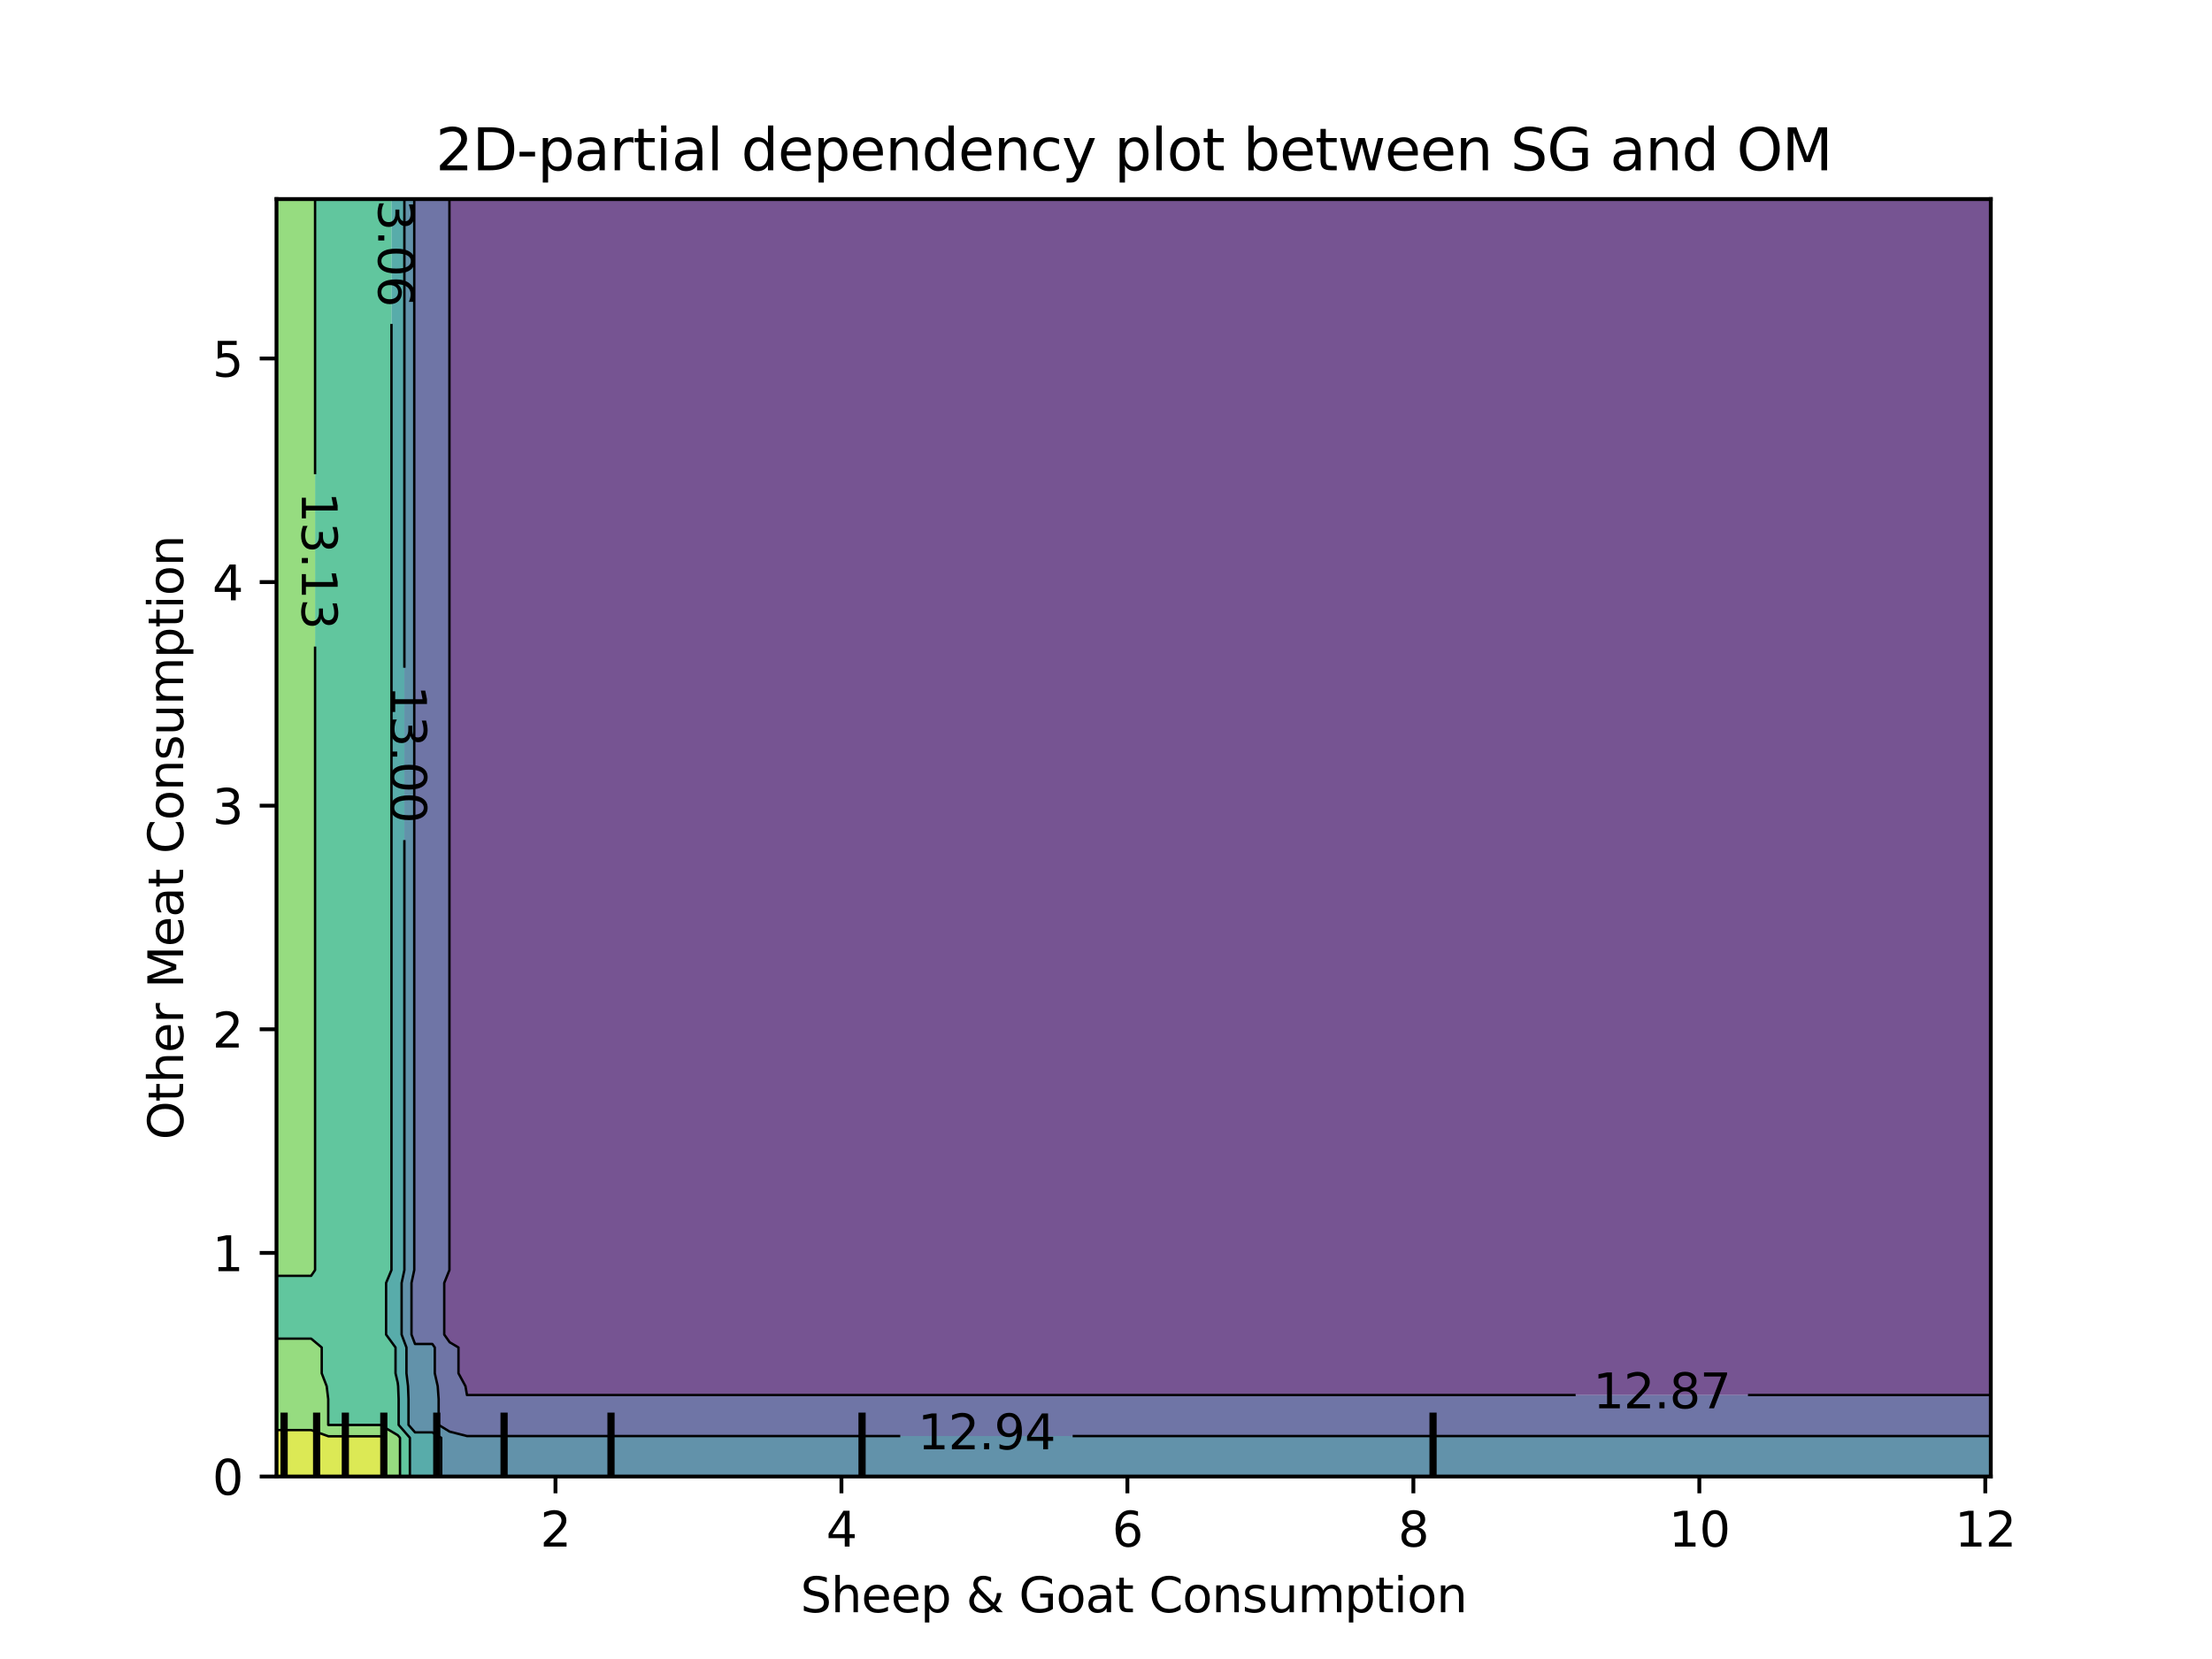 <?xml version="1.0" encoding="utf-8" standalone="no"?>
<!DOCTYPE svg PUBLIC "-//W3C//DTD SVG 1.1//EN"
  "http://www.w3.org/Graphics/SVG/1.1/DTD/svg11.dtd">
<svg xmlns:xlink="http://www.w3.org/1999/xlink" width="460.8pt" height="345.6pt" viewBox="0 0 460.8 345.6" xmlns="http://www.w3.org/2000/svg" version="1.1">
 <defs>
  <style type="text/css">*{stroke-linejoin: round; stroke-linecap: butt}</style>
 </defs>
 <g id="figure_1">
  <g id="patch_1">
   <path d="M 0 345.6 
L 460.8 345.6 
L 460.8 0 
L 0 0 
L 0 345.6 
z
" style="fill: none"/>
  </g>
  <g id="axes_1"/>
  <g id="axes_2">
   <g id="patch_2">
    <path d="M 57.6 307.584 
L 414.72 307.584 
L 414.72 41.472 
L 57.6 41.472 
L 57.6 307.584 
z
" style="fill: none"/>
   </g>
   <g id="PathCollection_1">
    <path d="M 97.28 290.612 
L 100.887 290.612 
L 104.495 290.612 
L 108.102 290.612 
L 111.709 290.612 
L 115.316 290.612 
L 118.924 290.612 
L 122.531 290.612 
L 126.138 290.612 
L 129.745 290.612 
L 133.353 290.612 
L 136.96 290.612 
L 140.567 290.612 
L 144.175 290.612 
L 147.782 290.612 
L 151.389 290.612 
L 154.996 290.612 
L 158.604 290.612 
L 162.211 290.612 
L 165.818 290.612 
L 169.425 290.612 
L 173.033 290.612 
L 176.64 290.612 
L 180.247 290.612 
L 183.855 290.612 
L 187.462 290.612 
L 191.069 290.612 
L 194.676 290.612 
L 198.284 290.612 
L 201.891 290.612 
L 205.498 290.612 
L 209.105 290.612 
L 212.713 290.612 
L 216.32 290.612 
L 219.927 290.612 
L 223.535 290.612 
L 227.142 290.612 
L 230.749 290.612 
L 234.356 290.612 
L 237.964 290.612 
L 241.571 290.612 
L 245.178 290.612 
L 248.785 290.612 
L 252.393 290.612 
L 256 290.612 
L 259.607 290.612 
L 263.215 290.612 
L 266.822 290.612 
L 270.429 290.612 
L 274.036 290.612 
L 277.644 290.612 
L 281.251 290.612 
L 284.858 290.612 
L 288.465 290.612 
L 292.073 290.612 
L 295.68 290.612 
L 299.287 290.612 
L 302.895 290.612 
L 306.502 290.612 
L 310.109 290.612 
L 313.716 290.612 
L 317.324 290.612 
L 320.931 290.612 
L 324.538 290.612 
L 328.145 290.612 
L 331.753 290.612 
L 335.36 290.612 
L 338.967 290.612 
L 342.575 290.612 
L 346.182 290.612 
L 349.789 290.612 
L 353.396 290.612 
L 357.004 290.612 
L 360.611 290.612 
L 364.218 290.612 
L 367.825 290.612 
L 371.433 290.612 
L 375.04 290.612 
L 378.647 290.612 
L 382.255 290.612 
L 385.862 290.612 
L 389.469 290.612 
L 393.076 290.612 
L 396.684 290.612 
L 400.291 290.612 
L 403.898 290.612 
L 407.505 290.612 
L 411.113 290.612 
L 414.72 290.612 
L 414.72 288.768 
L 414.72 286.08 
L 414.72 283.392 
L 414.72 280.704 
L 414.72 278.016 
L 414.72 275.328 
L 414.72 272.64 
L 414.72 269.952 
L 414.72 267.264 
L 414.72 264.576 
L 414.72 261.888 
L 414.72 259.2 
L 414.72 256.512 
L 414.72 253.824 
L 414.72 251.136 
L 414.72 248.448 
L 414.72 245.76 
L 414.72 243.072 
L 414.72 240.384 
L 414.72 237.696 
L 414.72 235.008 
L 414.72 232.32 
L 414.72 229.632 
L 414.72 226.944 
L 414.72 224.256 
L 414.72 221.568 
L 414.72 218.88 
L 414.72 216.192 
L 414.72 213.504 
L 414.72 210.816 
L 414.72 208.128 
L 414.72 205.44 
L 414.72 202.752 
L 414.72 200.064 
L 414.72 197.376 
L 414.72 194.688 
L 414.72 192 
L 414.72 189.312 
L 414.72 186.624 
L 414.72 183.936 
L 414.72 181.248 
L 414.72 178.56 
L 414.72 175.872 
L 414.72 173.184 
L 414.72 170.496 
L 414.72 167.808 
L 414.72 165.12 
L 414.72 162.432 
L 414.72 159.744 
L 414.72 157.056 
L 414.72 154.368 
L 414.72 151.68 
L 414.72 148.992 
L 414.72 146.304 
L 414.72 143.616 
L 414.72 140.928 
L 414.72 138.24 
L 414.72 135.552 
L 414.72 132.864 
L 414.72 130.176 
L 414.72 127.488 
L 414.72 124.8 
L 414.72 122.112 
L 414.72 119.424 
L 414.72 116.736 
L 414.72 114.048 
L 414.72 111.36 
L 414.72 108.672 
L 414.72 105.984 
L 414.72 103.296 
L 414.72 100.608 
L 414.72 97.92 
L 414.72 95.232 
L 414.72 92.544 
L 414.72 89.856 
L 414.72 87.168 
L 414.72 84.48 
L 414.72 81.792 
L 414.72 79.104 
L 414.72 76.416 
L 414.72 73.728 
L 414.72 71.04 
L 414.72 68.352 
L 414.72 65.664 
L 414.72 62.976 
L 414.72 60.288 
L 414.72 57.6 
L 414.72 54.912 
L 414.72 52.224 
L 414.72 49.536 
L 414.72 46.848 
L 414.72 44.16 
L 414.72 41.472 
L 411.113 41.472 
L 407.505 41.472 
L 403.898 41.472 
L 400.291 41.472 
L 396.684 41.472 
L 393.076 41.472 
L 389.469 41.472 
L 385.862 41.472 
L 382.255 41.472 
L 378.647 41.472 
L 375.04 41.472 
L 371.433 41.472 
L 367.825 41.472 
L 364.218 41.472 
L 360.611 41.472 
L 357.004 41.472 
L 353.396 41.472 
L 349.789 41.472 
L 346.182 41.472 
L 342.575 41.472 
L 338.967 41.472 
L 335.36 41.472 
L 331.753 41.472 
L 328.145 41.472 
L 324.538 41.472 
L 320.931 41.472 
L 317.324 41.472 
L 313.716 41.472 
L 310.109 41.472 
L 306.502 41.472 
L 302.895 41.472 
L 299.287 41.472 
L 295.68 41.472 
L 292.073 41.472 
L 288.465 41.472 
L 284.858 41.472 
L 281.251 41.472 
L 277.644 41.472 
L 274.036 41.472 
L 270.429 41.472 
L 266.822 41.472 
L 263.215 41.472 
L 259.607 41.472 
L 256 41.472 
L 252.393 41.472 
L 248.785 41.472 
L 245.178 41.472 
L 241.571 41.472 
L 237.964 41.472 
L 234.356 41.472 
L 230.749 41.472 
L 227.142 41.472 
L 223.535 41.472 
L 219.927 41.472 
L 216.32 41.472 
L 212.713 41.472 
L 209.105 41.472 
L 205.498 41.472 
L 201.891 41.472 
L 198.284 41.472 
L 194.676 41.472 
L 191.069 41.472 
L 187.462 41.472 
L 183.855 41.472 
L 180.247 41.472 
L 176.64 41.472 
L 173.033 41.472 
L 169.425 41.472 
L 165.818 41.472 
L 162.211 41.472 
L 158.604 41.472 
L 154.996 41.472 
L 151.389 41.472 
L 147.782 41.472 
L 144.175 41.472 
L 140.567 41.472 
L 136.96 41.472 
L 133.353 41.472 
L 129.745 41.472 
L 126.138 41.472 
L 122.531 41.472 
L 118.924 41.472 
L 115.316 41.472 
L 111.709 41.472 
L 108.102 41.472 
L 104.495 41.472 
L 100.887 41.472 
L 97.28 41.472 
L 93.673 41.472 
L 93.624 41.472 
L 93.624 44.16 
L 93.624 46.848 
L 93.624 49.536 
L 93.624 52.224 
L 93.624 54.912 
L 93.624 57.6 
L 93.624 60.288 
L 93.624 62.976 
L 93.624 65.664 
L 93.624 68.352 
L 93.624 71.04 
L 93.624 73.728 
L 93.624 76.416 
L 93.624 79.104 
L 93.624 81.792 
L 93.624 84.48 
L 93.624 87.168 
L 93.624 89.856 
L 93.624 92.544 
L 93.624 95.232 
L 93.624 97.92 
L 93.624 100.608 
L 93.624 103.296 
L 93.624 105.984 
L 93.624 108.672 
L 93.624 111.36 
L 93.624 114.048 
L 93.624 116.736 
L 93.624 119.424 
L 93.624 122.112 
L 93.624 124.8 
L 93.624 127.488 
L 93.624 130.176 
L 93.624 132.864 
L 93.624 135.552 
L 93.624 138.24 
L 93.624 140.928 
L 93.624 143.616 
L 93.624 146.304 
L 93.624 148.992 
L 93.624 151.68 
L 93.624 154.368 
L 93.624 157.056 
L 93.624 159.744 
L 93.624 162.432 
L 93.624 165.12 
L 93.624 167.808 
L 93.624 170.496 
L 93.624 173.184 
L 93.624 175.872 
L 93.624 178.56 
L 93.624 181.248 
L 93.624 183.936 
L 93.624 186.624 
L 93.624 189.312 
L 93.624 192 
L 93.624 194.688 
L 93.624 197.376 
L 93.624 200.064 
L 93.624 202.752 
L 93.624 205.44 
L 93.624 208.128 
L 93.624 210.816 
L 93.624 213.504 
L 93.624 216.192 
L 93.624 218.88 
L 93.624 221.568 
L 93.624 224.256 
L 93.624 226.944 
L 93.624 229.632 
L 93.624 232.32 
L 93.624 235.008 
L 93.624 237.696 
L 93.624 240.384 
L 93.624 243.072 
L 93.624 245.76 
L 93.624 248.448 
L 93.624 251.136 
L 93.624 253.824 
L 93.624 256.512 
L 93.624 259.2 
L 93.624 261.888 
L 93.624 264.576 
L 92.544 267.264 
L 92.544 269.952 
L 92.544 272.64 
L 92.544 275.328 
L 92.544 278.016 
L 93.673 279.617 
L 95.509 280.704 
L 95.509 283.392 
L 95.509 286.08 
L 96.965 288.768 
z
" clip-path="url(#p8491ccb3d0)" style="fill: #481b6d; fill-opacity: 0.75"/>
   </g>
   <g id="PathCollection_2">
    <path d="M 93.673 298.236 
L 97.28 299.155 
L 100.887 299.155 
L 104.495 299.155 
L 108.102 299.155 
L 111.709 299.155 
L 115.316 299.155 
L 118.924 299.155 
L 122.531 299.155 
L 126.138 299.155 
L 129.745 299.155 
L 133.353 299.155 
L 136.96 299.155 
L 140.567 299.155 
L 144.175 299.155 
L 147.782 299.155 
L 151.389 299.155 
L 154.996 299.155 
L 158.604 299.155 
L 162.211 299.155 
L 165.818 299.155 
L 169.425 299.155 
L 173.033 299.155 
L 176.64 299.155 
L 180.247 299.155 
L 183.855 299.155 
L 187.462 299.155 
L 191.069 299.155 
L 194.676 299.155 
L 198.284 299.155 
L 201.891 299.155 
L 205.498 299.155 
L 209.105 299.155 
L 212.713 299.155 
L 216.32 299.155 
L 219.927 299.155 
L 223.535 299.155 
L 227.142 299.155 
L 230.749 299.155 
L 234.356 299.155 
L 237.964 299.155 
L 241.571 299.155 
L 245.178 299.155 
L 248.785 299.155 
L 252.393 299.155 
L 256 299.155 
L 259.607 299.155 
L 263.215 299.155 
L 266.822 299.155 
L 270.429 299.155 
L 274.036 299.155 
L 277.644 299.155 
L 281.251 299.155 
L 284.858 299.155 
L 288.465 299.155 
L 292.073 299.155 
L 295.68 299.155 
L 299.287 299.155 
L 302.895 299.155 
L 306.502 299.155 
L 310.109 299.155 
L 313.716 299.155 
L 317.324 299.155 
L 320.931 299.155 
L 324.538 299.155 
L 328.145 299.155 
L 331.753 299.155 
L 335.36 299.155 
L 338.967 299.155 
L 342.575 299.155 
L 346.182 299.155 
L 349.789 299.155 
L 353.396 299.155 
L 357.004 299.155 
L 360.611 299.155 
L 364.218 299.155 
L 367.825 299.155 
L 371.433 299.155 
L 375.04 299.155 
L 378.647 299.155 
L 382.255 299.155 
L 385.862 299.155 
L 389.469 299.155 
L 393.076 299.155 
L 396.684 299.155 
L 400.291 299.155 
L 403.898 299.155 
L 407.505 299.155 
L 411.113 299.155 
L 414.72 299.155 
L 414.72 296.832 
L 414.72 294.144 
L 414.72 291.456 
L 414.72 290.612 
L 411.113 290.612 
L 407.505 290.612 
L 403.898 290.612 
L 400.291 290.612 
L 396.684 290.612 
L 393.076 290.612 
L 389.469 290.612 
L 385.862 290.612 
L 382.255 290.612 
L 378.647 290.612 
L 375.04 290.612 
L 371.433 290.612 
L 367.825 290.612 
L 364.218 290.612 
L 360.611 290.612 
L 357.004 290.612 
L 353.396 290.612 
L 349.789 290.612 
L 346.182 290.612 
L 342.575 290.612 
L 338.967 290.612 
L 335.36 290.612 
L 331.753 290.612 
L 328.145 290.612 
L 324.538 290.612 
L 320.931 290.612 
L 317.324 290.612 
L 313.716 290.612 
L 310.109 290.612 
L 306.502 290.612 
L 302.895 290.612 
L 299.287 290.612 
L 295.68 290.612 
L 292.073 290.612 
L 288.465 290.612 
L 284.858 290.612 
L 281.251 290.612 
L 277.644 290.612 
L 274.036 290.612 
L 270.429 290.612 
L 266.822 290.612 
L 263.215 290.612 
L 259.607 290.612 
L 256 290.612 
L 252.393 290.612 
L 248.785 290.612 
L 245.178 290.612 
L 241.571 290.612 
L 237.964 290.612 
L 234.356 290.612 
L 230.749 290.612 
L 227.142 290.612 
L 223.535 290.612 
L 219.927 290.612 
L 216.32 290.612 
L 212.713 290.612 
L 209.105 290.612 
L 205.498 290.612 
L 201.891 290.612 
L 198.284 290.612 
L 194.676 290.612 
L 191.069 290.612 
L 187.462 290.612 
L 183.855 290.612 
L 180.247 290.612 
L 176.64 290.612 
L 173.033 290.612 
L 169.425 290.612 
L 165.818 290.612 
L 162.211 290.612 
L 158.604 290.612 
L 154.996 290.612 
L 151.389 290.612 
L 147.782 290.612 
L 144.175 290.612 
L 140.567 290.612 
L 136.96 290.612 
L 133.353 290.612 
L 129.745 290.612 
L 126.138 290.612 
L 122.531 290.612 
L 118.924 290.612 
L 115.316 290.612 
L 111.709 290.612 
L 108.102 290.612 
L 104.495 290.612 
L 100.887 290.612 
L 97.28 290.612 
L 96.965 288.768 
L 95.509 286.08 
L 95.509 283.392 
L 95.509 280.704 
L 93.673 279.617 
L 92.544 278.016 
L 92.544 275.328 
L 92.544 272.64 
L 92.544 269.952 
L 92.544 267.264 
L 93.624 264.576 
L 93.624 261.888 
L 93.624 259.2 
L 93.624 256.512 
L 93.624 253.824 
L 93.624 251.136 
L 93.624 248.448 
L 93.624 245.76 
L 93.624 243.072 
L 93.624 240.384 
L 93.624 237.696 
L 93.624 235.008 
L 93.624 232.32 
L 93.624 229.632 
L 93.624 226.944 
L 93.624 224.256 
L 93.624 221.568 
L 93.624 218.88 
L 93.624 216.192 
L 93.624 213.504 
L 93.624 210.816 
L 93.624 208.128 
L 93.624 205.44 
L 93.624 202.752 
L 93.624 200.064 
L 93.624 197.376 
L 93.624 194.688 
L 93.624 192 
L 93.624 189.312 
L 93.624 186.624 
L 93.624 183.936 
L 93.624 181.248 
L 93.624 178.56 
L 93.624 175.872 
L 93.624 173.184 
L 93.624 170.496 
L 93.624 167.808 
L 93.624 165.12 
L 93.624 162.432 
L 93.624 159.744 
L 93.624 157.056 
L 93.624 154.368 
L 93.624 151.68 
L 93.624 148.992 
L 93.624 146.304 
L 93.624 143.616 
L 93.624 140.928 
L 93.624 138.24 
L 93.624 135.552 
L 93.624 132.864 
L 93.624 130.176 
L 93.624 127.488 
L 93.624 124.8 
L 93.624 122.112 
L 93.624 119.424 
L 93.624 116.736 
L 93.624 114.048 
L 93.624 111.36 
L 93.624 108.672 
L 93.624 105.984 
L 93.624 103.296 
L 93.624 100.608 
L 93.624 97.92 
L 93.624 95.232 
L 93.624 92.544 
L 93.624 89.856 
L 93.624 87.168 
L 93.624 84.48 
L 93.624 81.792 
L 93.624 79.104 
L 93.624 76.416 
L 93.624 73.728 
L 93.624 71.04 
L 93.624 68.352 
L 93.624 65.664 
L 93.624 62.976 
L 93.624 60.288 
L 93.624 57.6 
L 93.624 54.912 
L 93.624 52.224 
L 93.624 49.536 
L 93.624 46.848 
L 93.624 44.16 
L 93.624 41.472 
L 90.065 41.472 
L 86.458 41.472 
L 86.297 41.472 
L 86.297 44.16 
L 86.297 46.848 
L 86.297 49.536 
L 86.297 52.224 
L 86.297 54.912 
L 86.297 57.6 
L 86.297 60.288 
L 86.297 62.976 
L 86.297 65.664 
L 86.297 68.352 
L 86.297 71.04 
L 86.297 73.728 
L 86.297 76.416 
L 86.297 79.104 
L 86.297 81.792 
L 86.297 84.48 
L 86.297 87.168 
L 86.297 89.856 
L 86.297 92.544 
L 86.297 95.232 
L 86.297 97.92 
L 86.297 100.608 
L 86.297 103.296 
L 86.297 105.984 
L 86.297 108.672 
L 86.297 111.36 
L 86.297 114.048 
L 86.297 116.736 
L 86.297 119.424 
L 86.297 122.112 
L 86.297 124.8 
L 86.297 127.488 
L 86.297 130.176 
L 86.297 132.864 
L 86.297 135.552 
L 86.297 138.24 
L 86.297 140.928 
L 86.297 143.616 
L 86.297 146.304 
L 86.297 148.992 
L 86.297 151.68 
L 86.297 154.368 
L 86.297 157.056 
L 86.297 159.744 
L 86.297 162.432 
L 86.297 165.12 
L 86.297 167.808 
L 86.297 170.496 
L 86.297 173.184 
L 86.297 175.872 
L 86.297 178.56 
L 86.297 181.248 
L 86.297 183.936 
L 86.297 186.624 
L 86.297 189.312 
L 86.297 192 
L 86.297 194.688 
L 86.297 197.376 
L 86.297 200.064 
L 86.297 202.752 
L 86.297 205.44 
L 86.297 208.128 
L 86.297 210.816 
L 86.297 213.504 
L 86.297 216.192 
L 86.297 218.88 
L 86.297 221.568 
L 86.297 224.256 
L 86.297 226.944 
L 86.297 229.632 
L 86.297 232.32 
L 86.297 235.008 
L 86.297 237.696 
L 86.297 240.384 
L 86.297 243.072 
L 86.297 245.76 
L 86.297 248.448 
L 86.297 251.136 
L 86.297 253.824 
L 86.297 256.512 
L 86.297 259.2 
L 86.297 261.888 
L 86.297 264.576 
L 85.721 267.264 
L 85.721 269.952 
L 85.721 272.64 
L 85.721 275.328 
L 85.721 278.016 
L 86.458 279.979 
L 90.065 279.979 
L 90.576 280.704 
L 90.576 283.392 
L 90.576 286.08 
L 91.184 288.768 
L 91.375 291.456 
L 91.375 294.144 
L 91.375 296.832 
z
" clip-path="url(#p8491ccb3d0)" style="fill: #3f4788; fill-opacity: 0.75"/>
   </g>
   <g id="PathCollection_3">
    <path d="M 93.673 307.584 
L 97.28 307.584 
L 100.887 307.584 
L 104.495 307.584 
L 108.102 307.584 
L 111.709 307.584 
L 115.316 307.584 
L 118.924 307.584 
L 122.531 307.584 
L 126.138 307.584 
L 129.745 307.584 
L 133.353 307.584 
L 136.96 307.584 
L 140.567 307.584 
L 144.175 307.584 
L 147.782 307.584 
L 151.389 307.584 
L 154.996 307.584 
L 158.604 307.584 
L 162.211 307.584 
L 165.818 307.584 
L 169.425 307.584 
L 173.033 307.584 
L 176.64 307.584 
L 180.247 307.584 
L 183.855 307.584 
L 187.462 307.584 
L 191.069 307.584 
L 194.676 307.584 
L 198.284 307.584 
L 201.891 307.584 
L 205.498 307.584 
L 209.105 307.584 
L 212.713 307.584 
L 216.32 307.584 
L 219.927 307.584 
L 223.535 307.584 
L 227.142 307.584 
L 230.749 307.584 
L 234.356 307.584 
L 237.964 307.584 
L 241.571 307.584 
L 245.178 307.584 
L 248.785 307.584 
L 252.393 307.584 
L 256 307.584 
L 259.607 307.584 
L 263.215 307.584 
L 266.822 307.584 
L 270.429 307.584 
L 274.036 307.584 
L 277.644 307.584 
L 281.251 307.584 
L 284.858 307.584 
L 288.465 307.584 
L 292.073 307.584 
L 295.68 307.584 
L 299.287 307.584 
L 302.895 307.584 
L 306.502 307.584 
L 310.109 307.584 
L 313.716 307.584 
L 317.324 307.584 
L 320.931 307.584 
L 324.538 307.584 
L 328.145 307.584 
L 331.753 307.584 
L 335.36 307.584 
L 338.967 307.584 
L 342.575 307.584 
L 346.182 307.584 
L 349.789 307.584 
L 353.396 307.584 
L 357.004 307.584 
L 360.611 307.584 
L 364.218 307.584 
L 367.825 307.584 
L 371.433 307.584 
L 375.04 307.584 
L 378.647 307.584 
L 382.255 307.584 
L 385.862 307.584 
L 389.469 307.584 
L 393.076 307.584 
L 396.684 307.584 
L 400.291 307.584 
L 403.898 307.584 
L 407.505 307.584 
L 411.113 307.584 
L 414.72 307.584 
L 414.72 304.896 
L 414.72 302.208 
L 414.72 299.52 
L 414.72 299.155 
L 411.113 299.155 
L 407.505 299.155 
L 403.898 299.155 
L 400.291 299.155 
L 396.684 299.155 
L 393.076 299.155 
L 389.469 299.155 
L 385.862 299.155 
L 382.255 299.155 
L 378.647 299.155 
L 375.04 299.155 
L 371.433 299.155 
L 367.825 299.155 
L 364.218 299.155 
L 360.611 299.155 
L 357.004 299.155 
L 353.396 299.155 
L 349.789 299.155 
L 346.182 299.155 
L 342.575 299.155 
L 338.967 299.155 
L 335.36 299.155 
L 331.753 299.155 
L 328.145 299.155 
L 324.538 299.155 
L 320.931 299.155 
L 317.324 299.155 
L 313.716 299.155 
L 310.109 299.155 
L 306.502 299.155 
L 302.895 299.155 
L 299.287 299.155 
L 295.68 299.155 
L 292.073 299.155 
L 288.465 299.155 
L 284.858 299.155 
L 281.251 299.155 
L 277.644 299.155 
L 274.036 299.155 
L 270.429 299.155 
L 266.822 299.155 
L 263.215 299.155 
L 259.607 299.155 
L 256 299.155 
L 252.393 299.155 
L 248.785 299.155 
L 245.178 299.155 
L 241.571 299.155 
L 237.964 299.155 
L 234.356 299.155 
L 230.749 299.155 
L 227.142 299.155 
L 223.535 299.155 
L 219.927 299.155 
L 216.32 299.155 
L 212.713 299.155 
L 209.105 299.155 
L 205.498 299.155 
L 201.891 299.155 
L 198.284 299.155 
L 194.676 299.155 
L 191.069 299.155 
L 187.462 299.155 
L 183.855 299.155 
L 180.247 299.155 
L 176.64 299.155 
L 173.033 299.155 
L 169.425 299.155 
L 165.818 299.155 
L 162.211 299.155 
L 158.604 299.155 
L 154.996 299.155 
L 151.389 299.155 
L 147.782 299.155 
L 144.175 299.155 
L 140.567 299.155 
L 136.96 299.155 
L 133.353 299.155 
L 129.745 299.155 
L 126.138 299.155 
L 122.531 299.155 
L 118.924 299.155 
L 115.316 299.155 
L 111.709 299.155 
L 108.102 299.155 
L 104.495 299.155 
L 100.887 299.155 
L 97.28 299.155 
L 93.673 298.236 
L 91.375 296.832 
L 91.375 294.144 
L 91.375 291.456 
L 91.184 288.768 
L 90.576 286.08 
L 90.576 283.392 
L 90.576 280.704 
L 90.065 279.979 
L 86.458 279.979 
L 85.721 278.016 
L 85.721 275.328 
L 85.721 272.64 
L 85.721 269.952 
L 85.721 267.264 
L 86.297 264.576 
L 86.297 261.888 
L 86.297 259.2 
L 86.297 256.512 
L 86.297 253.824 
L 86.297 251.136 
L 86.297 248.448 
L 86.297 245.76 
L 86.297 243.072 
L 86.297 240.384 
L 86.297 237.696 
L 86.297 235.008 
L 86.297 232.32 
L 86.297 229.632 
L 86.297 226.944 
L 86.297 224.256 
L 86.297 221.568 
L 86.297 218.88 
L 86.297 216.192 
L 86.297 213.504 
L 86.297 210.816 
L 86.297 208.128 
L 86.297 205.44 
L 86.297 202.752 
L 86.297 200.064 
L 86.297 197.376 
L 86.297 194.688 
L 86.297 192 
L 86.297 189.312 
L 86.297 186.624 
L 86.297 183.936 
L 86.297 181.248 
L 86.297 178.56 
L 86.297 175.872 
L 86.297 173.184 
L 86.297 170.496 
L 86.297 167.808 
L 86.297 165.12 
L 86.297 162.432 
L 86.297 159.744 
L 86.297 157.056 
L 86.297 154.368 
L 86.297 151.68 
L 86.297 148.992 
L 86.297 146.304 
L 86.297 143.616 
L 86.297 140.928 
L 86.297 138.24 
L 86.297 135.552 
L 86.297 132.864 
L 86.297 130.176 
L 86.297 127.488 
L 86.297 124.8 
L 86.297 122.112 
L 86.297 119.424 
L 86.297 116.736 
L 86.297 114.048 
L 86.297 111.36 
L 86.297 108.672 
L 86.297 105.984 
L 86.297 103.296 
L 86.297 100.608 
L 86.297 97.92 
L 86.297 95.232 
L 86.297 92.544 
L 86.297 89.856 
L 86.297 87.168 
L 86.297 84.48 
L 86.297 81.792 
L 86.297 79.104 
L 86.297 76.416 
L 86.297 73.728 
L 86.297 71.04 
L 86.297 68.352 
L 86.297 65.664 
L 86.297 62.976 
L 86.297 60.288 
L 86.297 57.6 
L 86.297 54.912 
L 86.297 52.224 
L 86.297 49.536 
L 86.297 46.848 
L 86.297 44.16 
L 86.297 41.472 
L 84.24 41.472 
L 84.24 44.16 
L 84.24 46.848 
L 84.24 49.536 
L 84.24 52.224 
L 84.24 54.912 
L 84.24 57.6 
L 84.24 60.288 
L 84.24 62.976 
L 84.24 65.664 
L 84.24 68.352 
L 84.24 71.04 
L 84.24 73.728 
L 84.24 76.416 
L 84.24 79.104 
L 84.24 81.792 
L 84.24 84.48 
L 84.24 87.168 
L 84.24 89.856 
L 84.24 92.544 
L 84.24 95.232 
L 84.24 97.92 
L 84.24 100.608 
L 84.24 103.296 
L 84.24 105.984 
L 84.24 108.672 
L 84.24 111.36 
L 84.24 114.048 
L 84.24 116.736 
L 84.24 119.424 
L 84.24 122.112 
L 84.24 124.8 
L 84.24 127.488 
L 84.24 130.176 
L 84.24 132.864 
L 84.24 135.552 
L 84.24 138.24 
L 84.24 140.928 
L 84.24 143.616 
L 84.24 146.304 
L 84.24 148.992 
L 84.24 151.68 
L 84.24 154.368 
L 84.24 157.056 
L 84.24 159.744 
L 84.24 162.432 
L 84.24 165.12 
L 84.24 167.808 
L 84.24 170.496 
L 84.24 173.184 
L 84.24 175.872 
L 84.24 178.56 
L 84.24 181.248 
L 84.24 183.936 
L 84.24 186.624 
L 84.24 189.312 
L 84.24 192 
L 84.24 194.688 
L 84.24 197.376 
L 84.24 200.064 
L 84.24 202.752 
L 84.24 205.44 
L 84.24 208.128 
L 84.24 210.816 
L 84.24 213.504 
L 84.24 216.192 
L 84.24 218.88 
L 84.24 221.568 
L 84.24 224.256 
L 84.24 226.944 
L 84.24 229.632 
L 84.24 232.32 
L 84.24 235.008 
L 84.24 237.696 
L 84.24 240.384 
L 84.24 243.072 
L 84.24 245.76 
L 84.24 248.448 
L 84.24 251.136 
L 84.24 253.824 
L 84.24 256.512 
L 84.24 259.2 
L 84.24 261.888 
L 84.24 264.576 
L 83.664 267.264 
L 83.664 269.952 
L 83.664 272.64 
L 83.664 275.328 
L 83.664 278.016 
L 84.673 280.704 
L 84.673 283.392 
L 84.673 286.08 
L 84.997 288.768 
L 85.099 291.456 
L 85.099 294.144 
L 85.099 296.832 
L 86.458 298.391 
L 90.065 298.391 
L 91.913 299.52 
L 91.913 302.208 
L 91.913 304.896 
L 91.913 307.584 
z
" clip-path="url(#p8491ccb3d0)" style="fill: #2e6e8e; fill-opacity: 0.75"/>
   </g>
   <g id="PathCollection_4">
    <path d="M 86.458 307.584 
L 90.065 307.584 
L 91.913 307.584 
L 91.913 304.896 
L 91.913 302.208 
L 91.913 299.52 
L 90.065 298.391 
L 86.458 298.391 
L 85.099 296.832 
L 85.099 294.144 
L 85.099 291.456 
L 84.997 288.768 
L 84.673 286.08 
L 84.673 283.392 
L 84.673 280.704 
L 83.664 278.016 
L 83.664 275.328 
L 83.664 272.64 
L 83.664 269.952 
L 83.664 267.264 
L 84.24 264.576 
L 84.24 261.888 
L 84.24 259.2 
L 84.24 256.512 
L 84.24 253.824 
L 84.24 251.136 
L 84.24 248.448 
L 84.24 245.76 
L 84.24 243.072 
L 84.24 240.384 
L 84.24 237.696 
L 84.24 235.008 
L 84.24 232.32 
L 84.24 229.632 
L 84.24 226.944 
L 84.24 224.256 
L 84.24 221.568 
L 84.24 218.88 
L 84.24 216.192 
L 84.24 213.504 
L 84.24 210.816 
L 84.24 208.128 
L 84.24 205.44 
L 84.24 202.752 
L 84.24 200.064 
L 84.24 197.376 
L 84.24 194.688 
L 84.24 192 
L 84.24 189.312 
L 84.24 186.624 
L 84.24 183.936 
L 84.24 181.248 
L 84.24 178.56 
L 84.24 175.872 
L 84.24 173.184 
L 84.24 170.496 
L 84.24 167.808 
L 84.24 165.12 
L 84.24 162.432 
L 84.24 159.744 
L 84.24 157.056 
L 84.24 154.368 
L 84.24 151.68 
L 84.24 148.992 
L 84.24 146.304 
L 84.24 143.616 
L 84.24 140.928 
L 84.24 138.24 
L 84.24 135.552 
L 84.24 132.864 
L 84.24 130.176 
L 84.24 127.488 
L 84.24 124.8 
L 84.24 122.112 
L 84.24 119.424 
L 84.24 116.736 
L 84.24 114.048 
L 84.24 111.36 
L 84.24 108.672 
L 84.24 105.984 
L 84.24 103.296 
L 84.24 100.608 
L 84.24 97.92 
L 84.24 95.232 
L 84.24 92.544 
L 84.24 89.856 
L 84.24 87.168 
L 84.24 84.48 
L 84.24 81.792 
L 84.24 79.104 
L 84.24 76.416 
L 84.24 73.728 
L 84.24 71.04 
L 84.24 68.352 
L 84.24 65.664 
L 84.24 62.976 
L 84.24 60.288 
L 84.24 57.6 
L 84.24 54.912 
L 84.24 52.224 
L 84.24 49.536 
L 84.24 46.848 
L 84.24 44.16 
L 84.24 41.472 
L 82.851 41.472 
L 81.549 41.472 
L 81.549 44.16 
L 81.549 46.848 
L 81.549 49.536 
L 81.549 52.224 
L 81.549 54.912 
L 81.549 57.6 
L 81.549 60.288 
L 81.549 62.976 
L 81.549 65.664 
L 81.549 68.352 
L 81.549 71.04 
L 81.549 73.728 
L 81.549 76.416 
L 81.549 79.104 
L 81.549 81.792 
L 81.549 84.48 
L 81.549 87.168 
L 81.549 89.856 
L 81.549 92.544 
L 81.549 95.232 
L 81.549 97.92 
L 81.549 100.608 
L 81.549 103.296 
L 81.549 105.984 
L 81.549 108.672 
L 81.549 111.36 
L 81.549 114.048 
L 81.549 116.736 
L 81.549 119.424 
L 81.549 122.112 
L 81.549 124.8 
L 81.549 127.488 
L 81.549 130.176 
L 81.549 132.864 
L 81.549 135.552 
L 81.549 138.24 
L 81.549 140.928 
L 81.549 143.616 
L 81.549 146.304 
L 81.549 148.992 
L 81.549 151.68 
L 81.549 154.368 
L 81.549 157.056 
L 81.549 159.744 
L 81.549 162.432 
L 81.549 165.12 
L 81.549 167.808 
L 81.549 170.496 
L 81.549 173.184 
L 81.549 175.872 
L 81.549 178.56 
L 81.549 181.248 
L 81.549 183.936 
L 81.549 186.624 
L 81.549 189.312 
L 81.549 192 
L 81.549 194.688 
L 81.549 197.376 
L 81.549 200.064 
L 81.549 202.752 
L 81.549 205.44 
L 81.549 208.128 
L 81.549 210.816 
L 81.549 213.504 
L 81.549 216.192 
L 81.549 218.88 
L 81.549 221.568 
L 81.549 224.256 
L 81.549 226.944 
L 81.549 229.632 
L 81.549 232.32 
L 81.549 235.008 
L 81.549 237.696 
L 81.549 240.384 
L 81.549 243.072 
L 81.549 245.76 
L 81.549 248.448 
L 81.549 251.136 
L 81.549 253.824 
L 81.549 256.512 
L 81.549 259.2 
L 81.549 261.888 
L 81.549 264.576 
L 80.429 267.264 
L 80.429 269.952 
L 80.429 272.64 
L 80.429 275.328 
L 80.429 278.016 
L 82.394 280.704 
L 82.394 283.392 
L 82.394 286.08 
L 82.851 288.029 
L 82.94 288.768 
L 83.042 291.456 
L 83.042 294.144 
L 83.042 296.832 
L 85.385 299.52 
L 85.385 302.208 
L 85.385 304.896 
L 85.385 307.584 
z
" clip-path="url(#p8491ccb3d0)" style="fill: #21908d; fill-opacity: 0.75"/>
   </g>
   <g id="PathCollection_5">
    <path d="M 85.385 304.896 
L 85.385 302.208 
L 85.385 299.52 
L 83.042 296.832 
L 83.042 294.144 
L 83.042 291.456 
L 82.94 288.768 
L 82.851 288.029 
L 82.394 286.08 
L 82.394 283.392 
L 82.394 280.704 
L 80.429 278.016 
L 80.429 275.328 
L 80.429 272.64 
L 80.429 269.952 
L 80.429 267.264 
L 81.549 264.576 
L 81.549 261.888 
L 81.549 259.2 
L 81.549 256.512 
L 81.549 253.824 
L 81.549 251.136 
L 81.549 248.448 
L 81.549 245.76 
L 81.549 243.072 
L 81.549 240.384 
L 81.549 237.696 
L 81.549 235.008 
L 81.549 232.32 
L 81.549 229.632 
L 81.549 226.944 
L 81.549 224.256 
L 81.549 221.568 
L 81.549 218.88 
L 81.549 216.192 
L 81.549 213.504 
L 81.549 210.816 
L 81.549 208.128 
L 81.549 205.44 
L 81.549 202.752 
L 81.549 200.064 
L 81.549 197.376 
L 81.549 194.688 
L 81.549 192 
L 81.549 189.312 
L 81.549 186.624 
L 81.549 183.936 
L 81.549 181.248 
L 81.549 178.56 
L 81.549 175.872 
L 81.549 173.184 
L 81.549 170.496 
L 81.549 167.808 
L 81.549 165.12 
L 81.549 162.432 
L 81.549 159.744 
L 81.549 157.056 
L 81.549 154.368 
L 81.549 151.68 
L 81.549 148.992 
L 81.549 146.304 
L 81.549 143.616 
L 81.549 140.928 
L 81.549 138.24 
L 81.549 135.552 
L 81.549 132.864 
L 81.549 130.176 
L 81.549 127.488 
L 81.549 124.8 
L 81.549 122.112 
L 81.549 119.424 
L 81.549 116.736 
L 81.549 114.048 
L 81.549 111.36 
L 81.549 108.672 
L 81.549 105.984 
L 81.549 103.296 
L 81.549 100.608 
L 81.549 97.92 
L 81.549 95.232 
L 81.549 92.544 
L 81.549 89.856 
L 81.549 87.168 
L 81.549 84.48 
L 81.549 81.792 
L 81.549 79.104 
L 81.549 76.416 
L 81.549 73.728 
L 81.549 71.04 
L 81.549 68.352 
L 81.549 65.664 
L 81.549 62.976 
L 81.549 60.288 
L 81.549 57.6 
L 81.549 54.912 
L 81.549 52.224 
L 81.549 49.536 
L 81.549 46.848 
L 81.549 44.16 
L 81.549 41.472 
L 79.244 41.472 
L 75.636 41.472 
L 72.029 41.472 
L 68.422 41.472 
L 65.635 41.472 
L 65.635 44.16 
L 65.635 46.848 
L 65.635 49.536 
L 65.635 52.224 
L 65.635 54.912 
L 65.635 57.6 
L 65.635 60.288 
L 65.635 62.976 
L 65.635 65.664 
L 65.635 68.352 
L 65.635 71.04 
L 65.635 73.728 
L 65.635 76.416 
L 65.635 79.104 
L 65.635 81.792 
L 65.635 84.48 
L 65.635 87.168 
L 65.635 89.856 
L 65.635 92.544 
L 65.635 95.232 
L 65.635 97.92 
L 65.635 100.608 
L 65.635 103.296 
L 65.635 105.984 
L 65.635 108.672 
L 65.635 111.36 
L 65.635 114.048 
L 65.635 116.736 
L 65.635 119.424 
L 65.635 122.112 
L 65.635 124.8 
L 65.635 127.488 
L 65.635 130.176 
L 65.635 132.864 
L 65.635 135.552 
L 65.635 138.24 
L 65.635 140.928 
L 65.635 143.616 
L 65.635 146.304 
L 65.635 148.992 
L 65.635 151.68 
L 65.635 154.368 
L 65.635 157.056 
L 65.635 159.744 
L 65.635 162.432 
L 65.635 165.12 
L 65.635 167.808 
L 65.635 170.496 
L 65.635 173.184 
L 65.635 175.872 
L 65.635 178.56 
L 65.635 181.248 
L 65.635 183.936 
L 65.635 186.624 
L 65.635 189.312 
L 65.635 192 
L 65.635 194.688 
L 65.635 197.376 
L 65.635 200.064 
L 65.635 202.752 
L 65.635 205.44 
L 65.635 208.128 
L 65.635 210.816 
L 65.635 213.504 
L 65.635 216.192 
L 65.635 218.88 
L 65.635 221.568 
L 65.635 224.256 
L 65.635 226.944 
L 65.635 229.632 
L 65.635 232.32 
L 65.635 235.008 
L 65.635 237.696 
L 65.635 240.384 
L 65.635 243.072 
L 65.635 245.76 
L 65.635 248.448 
L 65.635 251.136 
L 65.635 253.824 
L 65.635 256.512 
L 65.635 259.2 
L 65.635 261.888 
L 65.635 264.576 
L 64.815 265.776 
L 61.207 265.776 
L 57.6 265.776 
L 57.6 267.264 
L 57.6 269.952 
L 57.6 272.64 
L 57.6 275.328 
L 57.6 278.016 
L 57.6 278.864 
L 61.207 278.864 
L 64.815 278.864 
L 67.019 280.704 
L 67.019 283.392 
L 67.019 286.08 
L 68.052 288.768 
L 68.377 291.456 
L 68.377 294.144 
L 68.377 296.832 
L 68.422 296.848 
L 72.029 296.848 
L 75.636 296.848 
L 79.244 296.848 
L 82.851 298.972 
L 83.328 299.52 
L 83.328 302.208 
L 83.328 304.896 
L 83.328 307.584 
L 85.385 307.584 
z
" clip-path="url(#p8491ccb3d0)" style="fill: #2db27d; fill-opacity: 0.75"/>
   </g>
   <g id="PathCollection_6">
    <path d="M 82.851 307.584 
L 83.328 307.584 
L 83.328 304.896 
L 83.328 302.208 
L 83.328 299.52 
L 82.851 298.972 
L 79.244 296.848 
L 75.636 296.848 
L 72.029 296.848 
L 68.422 296.848 
L 68.377 296.832 
L 68.377 294.144 
L 68.377 291.456 
L 68.052 288.768 
L 67.019 286.08 
L 67.019 283.392 
L 67.019 280.704 
L 64.815 278.864 
L 61.207 278.864 
L 57.6 278.864 
L 57.6 280.704 
L 57.6 283.392 
L 57.6 286.08 
L 57.6 288.768 
L 57.6 291.456 
L 57.6 294.144 
L 57.6 296.832 
L 57.6 297.911 
L 61.207 297.911 
L 64.815 297.911 
L 68.422 299.207 
L 72.029 299.207 
L 75.636 299.207 
L 79.244 299.207 
L 79.774 299.52 
L 79.774 302.208 
L 79.774 304.896 
L 79.774 307.584 
z
" clip-path="url(#p8491ccb3d0)" style="fill: #73d056; fill-opacity: 0.75"/>
    <path d="M 61.207 265.776 
L 64.815 265.776 
L 65.635 264.576 
L 65.635 261.888 
L 65.635 259.2 
L 65.635 256.512 
L 65.635 253.824 
L 65.635 251.136 
L 65.635 248.448 
L 65.635 245.76 
L 65.635 243.072 
L 65.635 240.384 
L 65.635 237.696 
L 65.635 235.008 
L 65.635 232.32 
L 65.635 229.632 
L 65.635 226.944 
L 65.635 224.256 
L 65.635 221.568 
L 65.635 218.88 
L 65.635 216.192 
L 65.635 213.504 
L 65.635 210.816 
L 65.635 208.128 
L 65.635 205.44 
L 65.635 202.752 
L 65.635 200.064 
L 65.635 197.376 
L 65.635 194.688 
L 65.635 192 
L 65.635 189.312 
L 65.635 186.624 
L 65.635 183.936 
L 65.635 181.248 
L 65.635 178.56 
L 65.635 175.872 
L 65.635 173.184 
L 65.635 170.496 
L 65.635 167.808 
L 65.635 165.12 
L 65.635 162.432 
L 65.635 159.744 
L 65.635 157.056 
L 65.635 154.368 
L 65.635 151.68 
L 65.635 148.992 
L 65.635 146.304 
L 65.635 143.616 
L 65.635 140.928 
L 65.635 138.24 
L 65.635 135.552 
L 65.635 132.864 
L 65.635 130.176 
L 65.635 127.488 
L 65.635 124.8 
L 65.635 122.112 
L 65.635 119.424 
L 65.635 116.736 
L 65.635 114.048 
L 65.635 111.36 
L 65.635 108.672 
L 65.635 105.984 
L 65.635 103.296 
L 65.635 100.608 
L 65.635 97.92 
L 65.635 95.232 
L 65.635 92.544 
L 65.635 89.856 
L 65.635 87.168 
L 65.635 84.48 
L 65.635 81.792 
L 65.635 79.104 
L 65.635 76.416 
L 65.635 73.728 
L 65.635 71.04 
L 65.635 68.352 
L 65.635 65.664 
L 65.635 62.976 
L 65.635 60.288 
L 65.635 57.6 
L 65.635 54.912 
L 65.635 52.224 
L 65.635 49.536 
L 65.635 46.848 
L 65.635 44.16 
L 65.635 41.472 
L 64.815 41.472 
L 61.207 41.472 
L 57.6 41.472 
L 57.6 44.16 
L 57.6 46.848 
L 57.6 49.536 
L 57.6 52.224 
L 57.6 54.912 
L 57.6 57.6 
L 57.6 60.288 
L 57.6 62.976 
L 57.6 65.664 
L 57.6 68.352 
L 57.6 71.04 
L 57.6 73.728 
L 57.6 76.416 
L 57.6 79.104 
L 57.6 81.792 
L 57.6 84.48 
L 57.6 87.168 
L 57.6 89.856 
L 57.6 92.544 
L 57.6 95.232 
L 57.6 97.92 
L 57.6 100.608 
L 57.6 103.296 
L 57.6 105.984 
L 57.6 108.672 
L 57.6 111.36 
L 57.6 114.048 
L 57.6 116.736 
L 57.6 119.424 
L 57.6 122.112 
L 57.6 124.8 
L 57.6 127.488 
L 57.6 130.176 
L 57.6 132.864 
L 57.6 135.552 
L 57.6 138.24 
L 57.6 140.928 
L 57.6 143.616 
L 57.6 146.304 
L 57.6 148.992 
L 57.6 151.68 
L 57.6 154.368 
L 57.6 157.056 
L 57.6 159.744 
L 57.6 162.432 
L 57.6 165.12 
L 57.6 167.808 
L 57.6 170.496 
L 57.6 173.184 
L 57.6 175.872 
L 57.6 178.56 
L 57.6 181.248 
L 57.6 183.936 
L 57.6 186.624 
L 57.6 189.312 
L 57.6 192 
L 57.6 194.688 
L 57.6 197.376 
L 57.6 200.064 
L 57.6 202.752 
L 57.6 205.44 
L 57.6 208.128 
L 57.6 210.816 
L 57.6 213.504 
L 57.6 216.192 
L 57.6 218.88 
L 57.6 221.568 
L 57.6 224.256 
L 57.6 226.944 
L 57.6 229.632 
L 57.6 232.32 
L 57.6 235.008 
L 57.6 237.696 
L 57.6 240.384 
L 57.6 243.072 
L 57.6 245.76 
L 57.6 248.448 
L 57.6 251.136 
L 57.6 253.824 
L 57.6 256.512 
L 57.6 259.2 
L 57.6 261.888 
L 57.6 264.576 
L 57.6 265.776 
z
" clip-path="url(#p8491ccb3d0)" style="fill: #73d056; fill-opacity: 0.75"/>
   </g>
   <g id="PathCollection_7">
    <path d="M 61.207 307.584 
L 64.815 307.584 
L 68.422 307.584 
L 72.029 307.584 
L 75.636 307.584 
L 79.244 307.584 
L 79.774 307.584 
L 79.774 304.896 
L 79.774 302.208 
L 79.774 299.52 
L 79.244 299.207 
L 75.636 299.207 
L 72.029 299.207 
L 68.422 299.207 
L 64.815 297.911 
L 61.207 297.911 
L 57.6 297.911 
L 57.6 299.52 
L 57.6 302.208 
L 57.6 304.896 
L 57.6 307.584 
z
" clip-path="url(#p8491ccb3d0)" style="fill: #d0e11c; fill-opacity: 0.75"/>
   </g>
   <g id="matplotlib.axis_1">
    <g id="xtick_1">
     <g id="line2d_1">
      <defs>
       <path id="mba93620cf7" d="M 0 0 
L 0 3.5 
" style="stroke: #000000; stroke-width: 0.8"/>
      </defs>
      <g>
       <use xlink:href="#mba93620cf7" x="115.716" y="307.584" style="stroke: #000000; stroke-width: 0.8"/>
      </g>
     </g>
     <g id="text_1">
      <!-- 2 -->
      <g transform="translate(112.534 322.182) scale(0.1 -0.1)">
       <defs>
        <path id="DejaVuSans-32" d="M 1228 531 
L 3431 531 
L 3431 0 
L 469 0 
L 469 531 
Q 828 903 1448 1529 
Q 2069 2156 2228 2338 
Q 2531 2678 2651 2914 
Q 2772 3150 2772 3378 
Q 2772 3750 2511 3984 
Q 2250 4219 1831 4219 
Q 1534 4219 1204 4116 
Q 875 4013 500 3803 
L 500 4441 
Q 881 4594 1212 4672 
Q 1544 4750 1819 4750 
Q 2544 4750 2975 4387 
Q 3406 4025 3406 3419 
Q 3406 3131 3298 2873 
Q 3191 2616 2906 2266 
Q 2828 2175 2409 1742 
Q 1991 1309 1228 531 
z
" transform="scale(0.016)"/>
       </defs>
       <use xlink:href="#DejaVuSans-32"/>
      </g>
     </g>
    </g>
    <g id="xtick_2">
     <g id="line2d_2">
      <g>
       <use xlink:href="#mba93620cf7" x="175.287" y="307.584" style="stroke: #000000; stroke-width: 0.8"/>
      </g>
     </g>
     <g id="text_2">
      <!-- 4 -->
      <g transform="translate(172.106 322.182) scale(0.1 -0.1)">
       <defs>
        <path id="DejaVuSans-34" d="M 2419 4116 
L 825 1625 
L 2419 1625 
L 2419 4116 
z
M 2253 4666 
L 3047 4666 
L 3047 1625 
L 3713 1625 
L 3713 1100 
L 3047 1100 
L 3047 0 
L 2419 0 
L 2419 1100 
L 313 1100 
L 313 1709 
L 2253 4666 
z
" transform="scale(0.016)"/>
       </defs>
       <use xlink:href="#DejaVuSans-34"/>
      </g>
     </g>
    </g>
    <g id="xtick_3">
     <g id="line2d_3">
      <g>
       <use xlink:href="#mba93620cf7" x="234.859" y="307.584" style="stroke: #000000; stroke-width: 0.8"/>
      </g>
     </g>
     <g id="text_3">
      <!-- 6 -->
      <g transform="translate(231.677 322.182) scale(0.1 -0.1)">
       <defs>
        <path id="DejaVuSans-36" d="M 2113 2584 
Q 1688 2584 1439 2293 
Q 1191 2003 1191 1497 
Q 1191 994 1439 701 
Q 1688 409 2113 409 
Q 2538 409 2786 701 
Q 3034 994 3034 1497 
Q 3034 2003 2786 2293 
Q 2538 2584 2113 2584 
z
M 3366 4563 
L 3366 3988 
Q 3128 4100 2886 4159 
Q 2644 4219 2406 4219 
Q 1781 4219 1451 3797 
Q 1122 3375 1075 2522 
Q 1259 2794 1537 2939 
Q 1816 3084 2150 3084 
Q 2853 3084 3261 2657 
Q 3669 2231 3669 1497 
Q 3669 778 3244 343 
Q 2819 -91 2113 -91 
Q 1303 -91 875 529 
Q 447 1150 447 2328 
Q 447 3434 972 4092 
Q 1497 4750 2381 4750 
Q 2619 4750 2861 4703 
Q 3103 4656 3366 4563 
z
" transform="scale(0.016)"/>
       </defs>
       <use xlink:href="#DejaVuSans-36"/>
      </g>
     </g>
    </g>
    <g id="xtick_4">
     <g id="line2d_4">
      <g>
       <use xlink:href="#mba93620cf7" x="294.43" y="307.584" style="stroke: #000000; stroke-width: 0.8"/>
      </g>
     </g>
     <g id="text_4">
      <!-- 8 -->
      <g transform="translate(291.249 322.182) scale(0.1 -0.1)">
       <defs>
        <path id="DejaVuSans-38" d="M 2034 2216 
Q 1584 2216 1326 1975 
Q 1069 1734 1069 1313 
Q 1069 891 1326 650 
Q 1584 409 2034 409 
Q 2484 409 2743 651 
Q 3003 894 3003 1313 
Q 3003 1734 2745 1975 
Q 2488 2216 2034 2216 
z
M 1403 2484 
Q 997 2584 770 2862 
Q 544 3141 544 3541 
Q 544 4100 942 4425 
Q 1341 4750 2034 4750 
Q 2731 4750 3128 4425 
Q 3525 4100 3525 3541 
Q 3525 3141 3298 2862 
Q 3072 2584 2669 2484 
Q 3125 2378 3379 2068 
Q 3634 1759 3634 1313 
Q 3634 634 3220 271 
Q 2806 -91 2034 -91 
Q 1263 -91 848 271 
Q 434 634 434 1313 
Q 434 1759 690 2068 
Q 947 2378 1403 2484 
z
M 1172 3481 
Q 1172 3119 1398 2916 
Q 1625 2713 2034 2713 
Q 2441 2713 2670 2916 
Q 2900 3119 2900 3481 
Q 2900 3844 2670 4047 
Q 2441 4250 2034 4250 
Q 1625 4250 1398 4047 
Q 1172 3844 1172 3481 
z
" transform="scale(0.016)"/>
       </defs>
       <use xlink:href="#DejaVuSans-38"/>
      </g>
     </g>
    </g>
    <g id="xtick_5">
     <g id="line2d_5">
      <g>
       <use xlink:href="#mba93620cf7" x="354.002" y="307.584" style="stroke: #000000; stroke-width: 0.8"/>
      </g>
     </g>
     <g id="text_5">
      <!-- 10 -->
      <g transform="translate(347.639 322.182) scale(0.1 -0.1)">
       <defs>
        <path id="DejaVuSans-31" d="M 794 531 
L 1825 531 
L 1825 4091 
L 703 3866 
L 703 4441 
L 1819 4666 
L 2450 4666 
L 2450 531 
L 3481 531 
L 3481 0 
L 794 0 
L 794 531 
z
" transform="scale(0.016)"/>
        <path id="DejaVuSans-30" d="M 2034 4250 
Q 1547 4250 1301 3770 
Q 1056 3291 1056 2328 
Q 1056 1369 1301 889 
Q 1547 409 2034 409 
Q 2525 409 2770 889 
Q 3016 1369 3016 2328 
Q 3016 3291 2770 3770 
Q 2525 4250 2034 4250 
z
M 2034 4750 
Q 2819 4750 3233 4129 
Q 3647 3509 3647 2328 
Q 3647 1150 3233 529 
Q 2819 -91 2034 -91 
Q 1250 -91 836 529 
Q 422 1150 422 2328 
Q 422 3509 836 4129 
Q 1250 4750 2034 4750 
z
" transform="scale(0.016)"/>
       </defs>
       <use xlink:href="#DejaVuSans-31"/>
       <use xlink:href="#DejaVuSans-30" x="63.623"/>
      </g>
     </g>
    </g>
    <g id="xtick_6">
     <g id="line2d_6">
      <g>
       <use xlink:href="#mba93620cf7" x="413.573" y="307.584" style="stroke: #000000; stroke-width: 0.8"/>
      </g>
     </g>
     <g id="text_6">
      <!-- 12 -->
      <g transform="translate(407.211 322.182) scale(0.1 -0.1)">
       <use xlink:href="#DejaVuSans-31"/>
       <use xlink:href="#DejaVuSans-32" x="63.623"/>
      </g>
     </g>
    </g>
    <g id="text_7">
     <!-- Sheep &amp; Goat Consumption -->
     <g transform="translate(166.751 335.861) scale(0.1 -0.1)">
      <defs>
       <path id="DejaVuSans-53" d="M 3425 4513 
L 3425 3897 
Q 3066 4069 2747 4153 
Q 2428 4238 2131 4238 
Q 1616 4238 1336 4038 
Q 1056 3838 1056 3469 
Q 1056 3159 1242 3001 
Q 1428 2844 1947 2747 
L 2328 2669 
Q 3034 2534 3370 2195 
Q 3706 1856 3706 1288 
Q 3706 609 3251 259 
Q 2797 -91 1919 -91 
Q 1588 -91 1214 -16 
Q 841 59 441 206 
L 441 856 
Q 825 641 1194 531 
Q 1563 422 1919 422 
Q 2459 422 2753 634 
Q 3047 847 3047 1241 
Q 3047 1584 2836 1778 
Q 2625 1972 2144 2069 
L 1759 2144 
Q 1053 2284 737 2584 
Q 422 2884 422 3419 
Q 422 4038 858 4394 
Q 1294 4750 2059 4750 
Q 2388 4750 2728 4690 
Q 3069 4631 3425 4513 
z
" transform="scale(0.016)"/>
       <path id="DejaVuSans-68" d="M 3513 2113 
L 3513 0 
L 2938 0 
L 2938 2094 
Q 2938 2591 2744 2837 
Q 2550 3084 2163 3084 
Q 1697 3084 1428 2787 
Q 1159 2491 1159 1978 
L 1159 0 
L 581 0 
L 581 4863 
L 1159 4863 
L 1159 2956 
Q 1366 3272 1645 3428 
Q 1925 3584 2291 3584 
Q 2894 3584 3203 3211 
Q 3513 2838 3513 2113 
z
" transform="scale(0.016)"/>
       <path id="DejaVuSans-65" d="M 3597 1894 
L 3597 1613 
L 953 1613 
Q 991 1019 1311 708 
Q 1631 397 2203 397 
Q 2534 397 2845 478 
Q 3156 559 3463 722 
L 3463 178 
Q 3153 47 2828 -22 
Q 2503 -91 2169 -91 
Q 1331 -91 842 396 
Q 353 884 353 1716 
Q 353 2575 817 3079 
Q 1281 3584 2069 3584 
Q 2775 3584 3186 3129 
Q 3597 2675 3597 1894 
z
M 3022 2063 
Q 3016 2534 2758 2815 
Q 2500 3097 2075 3097 
Q 1594 3097 1305 2825 
Q 1016 2553 972 2059 
L 3022 2063 
z
" transform="scale(0.016)"/>
       <path id="DejaVuSans-70" d="M 1159 525 
L 1159 -1331 
L 581 -1331 
L 581 3500 
L 1159 3500 
L 1159 2969 
Q 1341 3281 1617 3432 
Q 1894 3584 2278 3584 
Q 2916 3584 3314 3078 
Q 3713 2572 3713 1747 
Q 3713 922 3314 415 
Q 2916 -91 2278 -91 
Q 1894 -91 1617 61 
Q 1341 213 1159 525 
z
M 3116 1747 
Q 3116 2381 2855 2742 
Q 2594 3103 2138 3103 
Q 1681 3103 1420 2742 
Q 1159 2381 1159 1747 
Q 1159 1113 1420 752 
Q 1681 391 2138 391 
Q 2594 391 2855 752 
Q 3116 1113 3116 1747 
z
" transform="scale(0.016)"/>
       <path id="DejaVuSans-20" transform="scale(0.016)"/>
       <path id="DejaVuSans-26" d="M 1556 2509 
Q 1272 2256 1139 2004 
Q 1006 1753 1006 1478 
Q 1006 1022 1337 719 
Q 1669 416 2169 416 
Q 2466 416 2725 514 
Q 2984 613 3213 813 
L 1556 2509 
z
M 1997 2859 
L 3584 1234 
Q 3769 1513 3872 1830 
Q 3975 2147 3994 2503 
L 4575 2503 
Q 4538 2091 4375 1687 
Q 4213 1284 3922 891 
L 4794 0 
L 4006 0 
L 3559 459 
Q 3234 181 2878 45 
Q 2522 -91 2113 -91 
Q 1359 -91 881 339 
Q 403 769 403 1441 
Q 403 1841 612 2192 
Q 822 2544 1241 2853 
Q 1091 3050 1012 3245 
Q 934 3441 934 3628 
Q 934 4134 1281 4442 
Q 1628 4750 2203 4750 
Q 2463 4750 2720 4694 
Q 2978 4638 3244 4525 
L 3244 3956 
Q 2972 4103 2725 4179 
Q 2478 4256 2266 4256 
Q 1938 4256 1733 4082 
Q 1528 3909 1528 3634 
Q 1528 3475 1620 3314 
Q 1713 3153 1997 2859 
z
" transform="scale(0.016)"/>
       <path id="DejaVuSans-47" d="M 3809 666 
L 3809 1919 
L 2778 1919 
L 2778 2438 
L 4434 2438 
L 4434 434 
Q 4069 175 3628 42 
Q 3188 -91 2688 -91 
Q 1594 -91 976 548 
Q 359 1188 359 2328 
Q 359 3472 976 4111 
Q 1594 4750 2688 4750 
Q 3144 4750 3555 4637 
Q 3966 4525 4313 4306 
L 4313 3634 
Q 3963 3931 3569 4081 
Q 3175 4231 2741 4231 
Q 1884 4231 1454 3753 
Q 1025 3275 1025 2328 
Q 1025 1384 1454 906 
Q 1884 428 2741 428 
Q 3075 428 3337 486 
Q 3600 544 3809 666 
z
" transform="scale(0.016)"/>
       <path id="DejaVuSans-6f" d="M 1959 3097 
Q 1497 3097 1228 2736 
Q 959 2375 959 1747 
Q 959 1119 1226 758 
Q 1494 397 1959 397 
Q 2419 397 2687 759 
Q 2956 1122 2956 1747 
Q 2956 2369 2687 2733 
Q 2419 3097 1959 3097 
z
M 1959 3584 
Q 2709 3584 3137 3096 
Q 3566 2609 3566 1747 
Q 3566 888 3137 398 
Q 2709 -91 1959 -91 
Q 1206 -91 779 398 
Q 353 888 353 1747 
Q 353 2609 779 3096 
Q 1206 3584 1959 3584 
z
" transform="scale(0.016)"/>
       <path id="DejaVuSans-61" d="M 2194 1759 
Q 1497 1759 1228 1600 
Q 959 1441 959 1056 
Q 959 750 1161 570 
Q 1363 391 1709 391 
Q 2188 391 2477 730 
Q 2766 1069 2766 1631 
L 2766 1759 
L 2194 1759 
z
M 3341 1997 
L 3341 0 
L 2766 0 
L 2766 531 
Q 2569 213 2275 61 
Q 1981 -91 1556 -91 
Q 1019 -91 701 211 
Q 384 513 384 1019 
Q 384 1609 779 1909 
Q 1175 2209 1959 2209 
L 2766 2209 
L 2766 2266 
Q 2766 2663 2505 2880 
Q 2244 3097 1772 3097 
Q 1472 3097 1187 3025 
Q 903 2953 641 2809 
L 641 3341 
Q 956 3463 1253 3523 
Q 1550 3584 1831 3584 
Q 2591 3584 2966 3190 
Q 3341 2797 3341 1997 
z
" transform="scale(0.016)"/>
       <path id="DejaVuSans-74" d="M 1172 4494 
L 1172 3500 
L 2356 3500 
L 2356 3053 
L 1172 3053 
L 1172 1153 
Q 1172 725 1289 603 
Q 1406 481 1766 481 
L 2356 481 
L 2356 0 
L 1766 0 
Q 1100 0 847 248 
Q 594 497 594 1153 
L 594 3053 
L 172 3053 
L 172 3500 
L 594 3500 
L 594 4494 
L 1172 4494 
z
" transform="scale(0.016)"/>
       <path id="DejaVuSans-43" d="M 4122 4306 
L 4122 3641 
Q 3803 3938 3442 4084 
Q 3081 4231 2675 4231 
Q 1875 4231 1450 3742 
Q 1025 3253 1025 2328 
Q 1025 1406 1450 917 
Q 1875 428 2675 428 
Q 3081 428 3442 575 
Q 3803 722 4122 1019 
L 4122 359 
Q 3791 134 3420 21 
Q 3050 -91 2638 -91 
Q 1578 -91 968 557 
Q 359 1206 359 2328 
Q 359 3453 968 4101 
Q 1578 4750 2638 4750 
Q 3056 4750 3426 4639 
Q 3797 4528 4122 4306 
z
" transform="scale(0.016)"/>
       <path id="DejaVuSans-6e" d="M 3513 2113 
L 3513 0 
L 2938 0 
L 2938 2094 
Q 2938 2591 2744 2837 
Q 2550 3084 2163 3084 
Q 1697 3084 1428 2787 
Q 1159 2491 1159 1978 
L 1159 0 
L 581 0 
L 581 3500 
L 1159 3500 
L 1159 2956 
Q 1366 3272 1645 3428 
Q 1925 3584 2291 3584 
Q 2894 3584 3203 3211 
Q 3513 2838 3513 2113 
z
" transform="scale(0.016)"/>
       <path id="DejaVuSans-73" d="M 2834 3397 
L 2834 2853 
Q 2591 2978 2328 3040 
Q 2066 3103 1784 3103 
Q 1356 3103 1142 2972 
Q 928 2841 928 2578 
Q 928 2378 1081 2264 
Q 1234 2150 1697 2047 
L 1894 2003 
Q 2506 1872 2764 1633 
Q 3022 1394 3022 966 
Q 3022 478 2636 193 
Q 2250 -91 1575 -91 
Q 1294 -91 989 -36 
Q 684 19 347 128 
L 347 722 
Q 666 556 975 473 
Q 1284 391 1588 391 
Q 1994 391 2212 530 
Q 2431 669 2431 922 
Q 2431 1156 2273 1281 
Q 2116 1406 1581 1522 
L 1381 1569 
Q 847 1681 609 1914 
Q 372 2147 372 2553 
Q 372 3047 722 3315 
Q 1072 3584 1716 3584 
Q 2034 3584 2315 3537 
Q 2597 3491 2834 3397 
z
" transform="scale(0.016)"/>
       <path id="DejaVuSans-75" d="M 544 1381 
L 544 3500 
L 1119 3500 
L 1119 1403 
Q 1119 906 1312 657 
Q 1506 409 1894 409 
Q 2359 409 2629 706 
Q 2900 1003 2900 1516 
L 2900 3500 
L 3475 3500 
L 3475 0 
L 2900 0 
L 2900 538 
Q 2691 219 2414 64 
Q 2138 -91 1772 -91 
Q 1169 -91 856 284 
Q 544 659 544 1381 
z
M 1991 3584 
L 1991 3584 
z
" transform="scale(0.016)"/>
       <path id="DejaVuSans-6d" d="M 3328 2828 
Q 3544 3216 3844 3400 
Q 4144 3584 4550 3584 
Q 5097 3584 5394 3201 
Q 5691 2819 5691 2113 
L 5691 0 
L 5113 0 
L 5113 2094 
Q 5113 2597 4934 2840 
Q 4756 3084 4391 3084 
Q 3944 3084 3684 2787 
Q 3425 2491 3425 1978 
L 3425 0 
L 2847 0 
L 2847 2094 
Q 2847 2600 2669 2842 
Q 2491 3084 2119 3084 
Q 1678 3084 1418 2786 
Q 1159 2488 1159 1978 
L 1159 0 
L 581 0 
L 581 3500 
L 1159 3500 
L 1159 2956 
Q 1356 3278 1631 3431 
Q 1906 3584 2284 3584 
Q 2666 3584 2933 3390 
Q 3200 3197 3328 2828 
z
" transform="scale(0.016)"/>
       <path id="DejaVuSans-69" d="M 603 3500 
L 1178 3500 
L 1178 0 
L 603 0 
L 603 3500 
z
M 603 4863 
L 1178 4863 
L 1178 4134 
L 603 4134 
L 603 4863 
z
" transform="scale(0.016)"/>
      </defs>
      <use xlink:href="#DejaVuSans-53"/>
      <use xlink:href="#DejaVuSans-68" x="63.477"/>
      <use xlink:href="#DejaVuSans-65" x="126.855"/>
      <use xlink:href="#DejaVuSans-65" x="188.379"/>
      <use xlink:href="#DejaVuSans-70" x="249.902"/>
      <use xlink:href="#DejaVuSans-20" x="313.379"/>
      <use xlink:href="#DejaVuSans-26" x="345.166"/>
      <use xlink:href="#DejaVuSans-20" x="423.145"/>
      <use xlink:href="#DejaVuSans-47" x="454.932"/>
      <use xlink:href="#DejaVuSans-6f" x="532.422"/>
      <use xlink:href="#DejaVuSans-61" x="593.604"/>
      <use xlink:href="#DejaVuSans-74" x="654.883"/>
      <use xlink:href="#DejaVuSans-20" x="694.092"/>
      <use xlink:href="#DejaVuSans-43" x="725.879"/>
      <use xlink:href="#DejaVuSans-6f" x="795.703"/>
      <use xlink:href="#DejaVuSans-6e" x="856.885"/>
      <use xlink:href="#DejaVuSans-73" x="920.264"/>
      <use xlink:href="#DejaVuSans-75" x="972.363"/>
      <use xlink:href="#DejaVuSans-6d" x="1035.742"/>
      <use xlink:href="#DejaVuSans-70" x="1133.154"/>
      <use xlink:href="#DejaVuSans-74" x="1196.631"/>
      <use xlink:href="#DejaVuSans-69" x="1235.84"/>
      <use xlink:href="#DejaVuSans-6f" x="1263.623"/>
      <use xlink:href="#DejaVuSans-6e" x="1324.805"/>
     </g>
    </g>
   </g>
   <g id="matplotlib.axis_2">
    <g id="ytick_1">
     <g id="line2d_7">
      <defs>
       <path id="m3dc4bc1e1f" d="M 0 0 
L -3.5 0 
" style="stroke: #000000; stroke-width: 0.8"/>
      </defs>
      <g>
       <use xlink:href="#m3dc4bc1e1f" x="57.6" y="307.584" style="stroke: #000000; stroke-width: 0.8"/>
      </g>
     </g>
     <g id="text_8">
      <!-- 0 -->
      <g transform="translate(44.237 311.383) scale(0.1 -0.1)">
       <use xlink:href="#DejaVuSans-30"/>
      </g>
     </g>
    </g>
    <g id="ytick_2">
     <g id="line2d_8">
      <g>
       <use xlink:href="#m3dc4bc1e1f" x="57.6" y="261.003" style="stroke: #000000; stroke-width: 0.8"/>
      </g>
     </g>
     <g id="text_9">
      <!-- 1 -->
      <g transform="translate(44.237 264.802) scale(0.1 -0.1)">
       <use xlink:href="#DejaVuSans-31"/>
      </g>
     </g>
    </g>
    <g id="ytick_3">
     <g id="line2d_9">
      <g>
       <use xlink:href="#m3dc4bc1e1f" x="57.6" y="214.421" style="stroke: #000000; stroke-width: 0.8"/>
      </g>
     </g>
     <g id="text_10">
      <!-- 2 -->
      <g transform="translate(44.237 218.22) scale(0.1 -0.1)">
       <use xlink:href="#DejaVuSans-32"/>
      </g>
     </g>
    </g>
    <g id="ytick_4">
     <g id="line2d_10">
      <g>
       <use xlink:href="#m3dc4bc1e1f" x="57.6" y="167.84" style="stroke: #000000; stroke-width: 0.8"/>
      </g>
     </g>
     <g id="text_11">
      <!-- 3 -->
      <g transform="translate(44.237 171.639) scale(0.1 -0.1)">
       <defs>
        <path id="DejaVuSans-33" d="M 2597 2516 
Q 3050 2419 3304 2112 
Q 3559 1806 3559 1356 
Q 3559 666 3084 287 
Q 2609 -91 1734 -91 
Q 1441 -91 1130 -33 
Q 819 25 488 141 
L 488 750 
Q 750 597 1062 519 
Q 1375 441 1716 441 
Q 2309 441 2620 675 
Q 2931 909 2931 1356 
Q 2931 1769 2642 2001 
Q 2353 2234 1838 2234 
L 1294 2234 
L 1294 2753 
L 1863 2753 
Q 2328 2753 2575 2939 
Q 2822 3125 2822 3475 
Q 2822 3834 2567 4026 
Q 2313 4219 1838 4219 
Q 1578 4219 1281 4162 
Q 984 4106 628 3988 
L 628 4550 
Q 988 4650 1302 4700 
Q 1616 4750 1894 4750 
Q 2613 4750 3031 4423 
Q 3450 4097 3450 3541 
Q 3450 3153 3228 2886 
Q 3006 2619 2597 2516 
z
" transform="scale(0.016)"/>
       </defs>
       <use xlink:href="#DejaVuSans-33"/>
      </g>
     </g>
    </g>
    <g id="ytick_5">
     <g id="line2d_11">
      <g>
       <use xlink:href="#m3dc4bc1e1f" x="57.6" y="121.258" style="stroke: #000000; stroke-width: 0.8"/>
      </g>
     </g>
     <g id="text_12">
      <!-- 4 -->
      <g transform="translate(44.237 125.057) scale(0.1 -0.1)">
       <use xlink:href="#DejaVuSans-34"/>
      </g>
     </g>
    </g>
    <g id="ytick_6">
     <g id="line2d_12">
      <g>
       <use xlink:href="#m3dc4bc1e1f" x="57.6" y="74.677" style="stroke: #000000; stroke-width: 0.8"/>
      </g>
     </g>
     <g id="text_13">
      <!-- 5 -->
      <g transform="translate(44.237 78.476) scale(0.1 -0.1)">
       <defs>
        <path id="DejaVuSans-35" d="M 691 4666 
L 3169 4666 
L 3169 4134 
L 1269 4134 
L 1269 2991 
Q 1406 3038 1543 3061 
Q 1681 3084 1819 3084 
Q 2600 3084 3056 2656 
Q 3513 2228 3513 1497 
Q 3513 744 3044 326 
Q 2575 -91 1722 -91 
Q 1428 -91 1123 -41 
Q 819 9 494 109 
L 494 744 
Q 775 591 1075 516 
Q 1375 441 1709 441 
Q 2250 441 2565 725 
Q 2881 1009 2881 1497 
Q 2881 1984 2565 2268 
Q 2250 2553 1709 2553 
Q 1456 2553 1204 2497 
Q 953 2441 691 2322 
L 691 4666 
z
" transform="scale(0.016)"/>
       </defs>
       <use xlink:href="#DejaVuSans-35"/>
      </g>
     </g>
    </g>
    <g id="text_14">
     <!-- Other Meat Consumption -->
     <g transform="translate(38.158 237.433) rotate(-90) scale(0.1 -0.1)">
      <defs>
       <path id="DejaVuSans-4f" d="M 2522 4238 
Q 1834 4238 1429 3725 
Q 1025 3213 1025 2328 
Q 1025 1447 1429 934 
Q 1834 422 2522 422 
Q 3209 422 3611 934 
Q 4013 1447 4013 2328 
Q 4013 3213 3611 3725 
Q 3209 4238 2522 4238 
z
M 2522 4750 
Q 3503 4750 4090 4092 
Q 4678 3434 4678 2328 
Q 4678 1225 4090 567 
Q 3503 -91 2522 -91 
Q 1538 -91 948 565 
Q 359 1222 359 2328 
Q 359 3434 948 4092 
Q 1538 4750 2522 4750 
z
" transform="scale(0.016)"/>
       <path id="DejaVuSans-72" d="M 2631 2963 
Q 2534 3019 2420 3045 
Q 2306 3072 2169 3072 
Q 1681 3072 1420 2755 
Q 1159 2438 1159 1844 
L 1159 0 
L 581 0 
L 581 3500 
L 1159 3500 
L 1159 2956 
Q 1341 3275 1631 3429 
Q 1922 3584 2338 3584 
Q 2397 3584 2469 3576 
Q 2541 3569 2628 3553 
L 2631 2963 
z
" transform="scale(0.016)"/>
       <path id="DejaVuSans-4d" d="M 628 4666 
L 1569 4666 
L 2759 1491 
L 3956 4666 
L 4897 4666 
L 4897 0 
L 4281 0 
L 4281 4097 
L 3078 897 
L 2444 897 
L 1241 4097 
L 1241 0 
L 628 0 
L 628 4666 
z
" transform="scale(0.016)"/>
      </defs>
      <use xlink:href="#DejaVuSans-4f"/>
      <use xlink:href="#DejaVuSans-74" x="78.711"/>
      <use xlink:href="#DejaVuSans-68" x="117.92"/>
      <use xlink:href="#DejaVuSans-65" x="181.299"/>
      <use xlink:href="#DejaVuSans-72" x="242.822"/>
      <use xlink:href="#DejaVuSans-20" x="283.936"/>
      <use xlink:href="#DejaVuSans-4d" x="315.723"/>
      <use xlink:href="#DejaVuSans-65" x="402.002"/>
      <use xlink:href="#DejaVuSans-61" x="463.525"/>
      <use xlink:href="#DejaVuSans-74" x="524.805"/>
      <use xlink:href="#DejaVuSans-20" x="564.014"/>
      <use xlink:href="#DejaVuSans-43" x="595.801"/>
      <use xlink:href="#DejaVuSans-6f" x="665.625"/>
      <use xlink:href="#DejaVuSans-6e" x="726.807"/>
      <use xlink:href="#DejaVuSans-73" x="790.186"/>
      <use xlink:href="#DejaVuSans-75" x="842.285"/>
      <use xlink:href="#DejaVuSans-6d" x="905.664"/>
      <use xlink:href="#DejaVuSans-70" x="1003.076"/>
      <use xlink:href="#DejaVuSans-74" x="1066.553"/>
      <use xlink:href="#DejaVuSans-69" x="1105.762"/>
      <use xlink:href="#DejaVuSans-6f" x="1133.545"/>
      <use xlink:href="#DejaVuSans-6e" x="1194.727"/>
     </g>
    </g>
   </g>
   <g id="PathCollection_8"/>
   <g id="PathCollection_9">
    <path d="M 414.72 290.612 
L 411.113 290.612 
L 407.505 290.612 
L 403.898 290.612 
L 400.291 290.612 
L 396.684 290.612 
L 393.076 290.612 
L 389.469 290.612 
L 385.862 290.612 
L 382.255 290.612 
L 378.647 290.612 
L 375.04 290.612 
L 371.433 290.612 
L 367.825 290.612 
L 364.218 290.612 
L 364.137 290.612 
" clip-path="url(#p8491ccb3d0)" style="fill: none; stroke: #000000; stroke-width: 0.5"/>
    <path d="M 328.227 290.612 
L 97.28 290.612 
L 96.965 288.768 
L 95.509 286.08 
L 95.509 280.704 
L 93.673 279.617 
L 92.544 278.016 
L 92.544 267.264 
L 93.624 264.576 
L 93.624 41.472 
L 93.624 41.472 
" clip-path="url(#p8491ccb3d0)" style="fill: none; stroke: #000000; stroke-width: 0.5"/>
   </g>
   <g id="PathCollection_10">
    <path d="M 414.72 299.155 
L 411.113 299.155 
L 407.505 299.155 
L 403.898 299.155 
L 400.291 299.155 
L 396.684 299.155 
L 393.076 299.155 
L 389.469 299.155 
L 385.862 299.155 
L 382.255 299.155 
L 378.647 299.155 
L 375.04 299.155 
L 371.433 299.155 
L 367.825 299.155 
L 364.218 299.155 
L 360.611 299.155 
L 357.004 299.155 
L 353.396 299.155 
L 349.789 299.155 
L 346.182 299.155 
L 342.575 299.155 
L 338.967 299.155 
L 335.36 299.155 
L 331.753 299.155 
L 328.145 299.155 
L 324.538 299.155 
L 320.931 299.155 
L 317.324 299.155 
L 313.716 299.155 
L 310.109 299.155 
L 306.502 299.155 
L 302.895 299.155 
L 299.287 299.155 
L 295.68 299.155 
L 292.073 299.155 
L 288.465 299.155 
L 284.858 299.155 
L 281.251 299.155 
L 277.644 299.155 
L 274.036 299.155 
L 270.429 299.155 
L 266.822 299.155 
L 263.215 299.155 
L 259.607 299.155 
L 256 299.155 
L 252.393 299.155 
L 248.785 299.155 
L 245.178 299.155 
L 241.571 299.155 
L 237.964 299.155 
L 234.356 299.155 
L 230.749 299.155 
L 227.142 299.155 
L 223.535 299.155 
L 223.453 299.155 
" clip-path="url(#p8491ccb3d0)" style="fill: none; stroke: #000000; stroke-width: 0.5"/>
    <path d="M 187.543 299.155 
L 187.462 299.155 
L 183.855 299.155 
L 180.247 299.155 
L 176.64 299.155 
L 173.033 299.155 
L 169.425 299.155 
L 165.818 299.155 
L 162.211 299.155 
L 158.604 299.155 
L 154.996 299.155 
L 151.389 299.155 
L 147.782 299.155 
L 144.175 299.155 
L 140.567 299.155 
L 136.96 299.155 
L 133.353 299.155 
L 129.745 299.155 
L 126.138 299.155 
L 122.531 299.155 
L 118.924 299.155 
L 115.316 299.155 
L 111.709 299.155 
L 108.102 299.155 
L 104.495 299.155 
L 100.887 299.155 
L 97.28 299.155 
L 93.673 298.236 
L 91.375 296.832 
L 91.375 294.144 
L 91.375 291.456 
L 91.184 288.768 
L 90.576 286.08 
L 90.576 283.392 
L 90.576 280.704 
L 90.065 279.979 
L 86.458 279.979 
L 85.721 278.016 
L 85.721 275.328 
L 85.721 272.64 
L 85.721 269.952 
L 85.721 267.264 
L 86.297 264.576 
L 86.297 261.888 
L 86.297 259.2 
L 86.297 256.512 
L 86.297 253.824 
L 86.297 251.136 
L 86.297 248.448 
L 86.297 245.76 
L 86.297 243.072 
L 86.297 240.384 
L 86.297 237.696 
L 86.297 235.008 
L 86.297 232.32 
L 86.297 229.632 
L 86.297 226.944 
L 86.297 224.256 
L 86.297 221.568 
L 86.297 218.88 
L 86.297 216.192 
L 86.297 213.504 
L 86.297 210.816 
L 86.297 208.128 
L 86.297 205.44 
L 86.297 202.752 
L 86.297 200.064 
L 86.297 197.376 
L 86.297 194.688 
L 86.297 192 
L 86.297 189.312 
L 86.297 186.624 
L 86.297 183.936 
L 86.297 181.248 
L 86.297 178.56 
L 86.297 175.872 
L 86.297 173.184 
L 86.297 170.496 
L 86.297 167.808 
L 86.297 165.12 
L 86.297 162.432 
L 86.297 159.744 
L 86.297 157.056 
L 86.297 154.368 
L 86.297 151.68 
L 86.297 148.992 
L 86.297 146.304 
L 86.297 143.616 
L 86.297 140.928 
L 86.297 138.24 
L 86.297 135.552 
L 86.297 132.864 
L 86.297 130.176 
L 86.297 127.488 
L 86.297 124.8 
L 86.297 122.112 
L 86.297 119.424 
L 86.297 116.736 
L 86.297 114.048 
L 86.297 111.36 
L 86.297 108.672 
L 86.297 105.984 
L 86.297 103.296 
L 86.297 100.608 
L 86.297 97.92 
L 86.297 95.232 
L 86.297 92.544 
L 86.297 89.856 
L 86.297 87.168 
L 86.297 84.48 
L 86.297 81.792 
L 86.297 79.104 
L 86.297 76.416 
L 86.297 73.728 
L 86.297 71.04 
L 86.297 68.352 
L 86.297 65.664 
L 86.297 62.976 
L 86.297 60.288 
L 86.297 57.6 
L 86.297 54.912 
L 86.297 52.224 
L 86.297 49.536 
L 86.297 46.848 
L 86.297 44.16 
L 86.297 41.472 
" clip-path="url(#p8491ccb3d0)" style="fill: none; stroke: #000000; stroke-width: 0.5"/>
   </g>
   <g id="PathCollection_11">
    <path d="M 91.913 307.584 
L 91.913 304.896 
L 91.913 302.208 
L 91.913 299.52 
L 90.065 298.391 
L 86.458 298.391 
L 85.099 296.832 
L 85.099 294.144 
L 85.099 291.456 
L 84.997 288.768 
L 84.673 286.08 
L 84.673 283.392 
L 84.673 280.704 
L 83.664 278.016 
L 83.664 275.328 
L 83.664 272.64 
L 83.664 269.952 
L 83.664 267.264 
L 84.24 264.576 
L 84.24 261.888 
L 84.24 259.2 
L 84.24 256.512 
L 84.24 253.824 
L 84.24 251.136 
L 84.24 248.448 
L 84.24 245.76 
L 84.24 243.072 
L 84.24 240.384 
L 84.24 237.696 
L 84.24 235.008 
L 84.24 232.32 
L 84.24 229.632 
L 84.24 226.944 
L 84.24 224.256 
L 84.24 221.568 
L 84.24 218.88 
L 84.24 216.192 
L 84.24 213.504 
L 84.24 210.816 
L 84.24 208.128 
L 84.24 205.44 
L 84.24 202.752 
L 84.24 200.064 
L 84.24 197.376 
L 84.24 194.688 
L 84.24 192 
L 84.24 189.312 
L 84.24 186.624 
L 84.24 183.936 
L 84.24 181.248 
L 84.24 178.56 
L 84.24 175.872 
L 84.24 175.011 
" clip-path="url(#p8491ccb3d0)" style="fill: none; stroke: #000000; stroke-width: 0.5"/>
    <path d="M 84.24 139.101 
L 84.24 138.24 
L 84.24 135.552 
L 84.24 132.864 
L 84.24 130.176 
L 84.24 127.488 
L 84.24 124.8 
L 84.24 122.112 
L 84.24 119.424 
L 84.24 116.736 
L 84.24 114.048 
L 84.24 111.36 
L 84.24 108.672 
L 84.24 105.984 
L 84.24 103.296 
L 84.24 100.608 
L 84.24 97.92 
L 84.24 95.232 
L 84.24 92.544 
L 84.24 89.856 
L 84.24 87.168 
L 84.24 84.48 
L 84.24 81.792 
L 84.24 79.104 
L 84.24 76.416 
L 84.24 73.728 
L 84.24 71.04 
L 84.24 68.352 
L 84.24 65.664 
L 84.24 62.976 
L 84.24 60.288 
L 84.24 57.6 
L 84.24 54.912 
L 84.24 52.224 
L 84.24 49.536 
L 84.24 46.848 
L 84.24 44.16 
L 84.24 41.472 
" clip-path="url(#p8491ccb3d0)" style="fill: none; stroke: #000000; stroke-width: 0.5"/>
   </g>
   <g id="PathCollection_12">
    <path d="M 85.385 307.584 
L 85.385 304.896 
L 85.385 302.208 
L 85.385 299.52 
L 83.042 296.832 
L 83.042 294.144 
L 83.042 291.456 
L 82.94 288.768 
L 82.851 288.029 
L 82.394 286.08 
L 82.394 283.392 
L 82.394 280.704 
L 80.429 278.016 
L 80.429 275.328 
L 80.429 272.64 
L 80.429 269.952 
L 80.429 267.264 
L 81.549 264.576 
L 81.549 261.888 
L 81.549 259.2 
L 81.549 256.512 
L 81.549 253.824 
L 81.549 251.136 
L 81.549 248.448 
L 81.549 245.76 
L 81.549 243.072 
L 81.549 240.384 
L 81.549 237.696 
L 81.549 235.008 
L 81.549 232.32 
L 81.549 229.632 
L 81.549 226.944 
L 81.549 224.256 
L 81.549 221.568 
L 81.549 218.88 
L 81.549 216.192 
L 81.549 213.504 
L 81.549 210.816 
L 81.549 208.128 
L 81.549 205.44 
L 81.549 202.752 
L 81.549 200.064 
L 81.549 197.376 
L 81.549 194.688 
L 81.549 192 
L 81.549 189.312 
L 81.549 186.624 
L 81.549 183.936 
L 81.549 181.248 
L 81.549 178.56 
L 81.549 175.872 
L 81.549 173.184 
L 81.549 170.496 
L 81.549 167.808 
L 81.549 165.12 
L 81.549 162.432 
L 81.549 159.744 
L 81.549 157.056 
L 81.549 154.368 
L 81.549 151.68 
L 81.549 148.992 
L 81.549 146.304 
L 81.549 143.616 
L 81.549 140.928 
L 81.549 138.24 
L 81.549 135.552 
L 81.549 132.864 
L 81.549 130.176 
L 81.549 127.488 
L 81.549 124.8 
L 81.549 122.112 
L 81.549 119.424 
L 81.549 116.736 
L 81.549 114.048 
L 81.549 111.36 
L 81.549 108.672 
L 81.549 105.984 
L 81.549 103.296 
L 81.549 100.608 
L 81.549 97.92 
L 81.549 95.232 
L 81.549 92.544 
L 81.549 89.856 
L 81.549 87.168 
L 81.549 84.48 
L 81.549 81.792 
L 81.549 79.104 
L 81.549 76.416 
L 81.549 73.728 
L 81.549 71.04 
L 81.549 68.352 
L 81.549 67.491 
" clip-path="url(#p8491ccb3d0)" style="fill: none; stroke: #000000; stroke-width: 0.5"/>
   </g>
   <g id="PathCollection_13">
    <path d="M 83.328 307.584 
L 83.328 304.896 
L 83.328 302.208 
L 83.328 299.52 
L 82.851 298.972 
L 79.244 296.848 
L 75.636 296.848 
L 72.029 296.848 
L 68.422 296.848 
L 68.377 296.832 
L 68.377 294.144 
L 68.377 291.456 
L 68.052 288.768 
L 67.019 286.08 
L 67.019 283.392 
L 67.019 280.704 
L 64.815 278.864 
L 61.207 278.864 
L 57.6 278.864 
" clip-path="url(#p8491ccb3d0)" style="fill: none; stroke: #000000; stroke-width: 0.5"/>
    <path d="M 57.6 265.776 
L 61.207 265.776 
L 64.815 265.776 
L 65.635 264.576 
L 65.635 261.888 
L 65.635 259.2 
L 65.635 256.512 
L 65.635 253.824 
L 65.635 251.136 
L 65.635 248.448 
L 65.635 245.76 
L 65.635 243.072 
L 65.635 240.384 
L 65.635 237.696 
L 65.635 235.008 
L 65.635 232.32 
L 65.635 229.632 
L 65.635 226.944 
L 65.635 224.256 
L 65.635 221.568 
L 65.635 218.88 
L 65.635 216.192 
L 65.635 213.504 
L 65.635 210.816 
L 65.635 208.128 
L 65.635 205.44 
L 65.635 202.752 
L 65.635 200.064 
L 65.635 197.376 
L 65.635 194.688 
L 65.635 192 
L 65.635 189.312 
L 65.635 186.624 
L 65.635 183.936 
L 65.635 181.248 
L 65.635 178.56 
L 65.635 175.872 
L 65.635 173.184 
L 65.635 170.496 
L 65.635 167.808 
L 65.635 165.12 
L 65.635 162.432 
L 65.635 159.744 
L 65.635 157.056 
L 65.635 154.368 
L 65.635 151.68 
L 65.635 148.992 
L 65.635 146.304 
L 65.635 143.616 
L 65.635 140.928 
L 65.635 138.24 
L 65.635 135.552 
L 65.635 134.691 
" clip-path="url(#p8491ccb3d0)" style="fill: none; stroke: #000000; stroke-width: 0.5"/>
    <path d="M 65.635 98.781 
L 65.635 97.92 
L 65.635 95.232 
L 65.635 92.544 
L 65.635 89.856 
L 65.635 87.168 
L 65.635 84.48 
L 65.635 81.792 
L 65.635 79.104 
L 65.635 76.416 
L 65.635 73.728 
L 65.635 71.04 
L 65.635 68.352 
L 65.635 65.664 
L 65.635 62.976 
L 65.635 60.288 
L 65.635 57.6 
L 65.635 54.912 
L 65.635 52.224 
L 65.635 49.536 
L 65.635 46.848 
L 65.635 44.16 
L 65.635 41.472 
" clip-path="url(#p8491ccb3d0)" style="fill: none; stroke: #000000; stroke-width: 0.5"/>
   </g>
   <g id="PathCollection_14">
    <path d="M 79.774 307.584 
L 79.774 304.896 
L 79.774 302.208 
L 79.774 299.52 
L 79.244 299.207 
L 75.636 299.207 
L 72.029 299.207 
L 68.422 299.207 
L 64.815 297.911 
L 61.207 297.911 
L 57.6 297.911 
" clip-path="url(#p8491ccb3d0)" style="fill: none; stroke: #000000; stroke-width: 0.5"/>
   </g>
   <g id="PathCollection_15"/>
   <g id="LineCollection_1">
    <path d="M 59.186 307.584 
L 59.186 294.278 
" clip-path="url(#p8491ccb3d0)" style="fill: none; stroke: #000000; stroke-width: 1.5"/>
    <path d="M 65.96 307.584 
L 65.96 294.278 
" clip-path="url(#p8491ccb3d0)" style="fill: none; stroke: #000000; stroke-width: 1.5"/>
    <path d="M 71.94 307.584 
L 71.94 294.278 
" clip-path="url(#p8491ccb3d0)" style="fill: none; stroke: #000000; stroke-width: 1.5"/>
    <path d="M 79.955 307.584 
L 79.955 294.278 
" clip-path="url(#p8491ccb3d0)" style="fill: none; stroke: #000000; stroke-width: 1.5"/>
    <path d="M 90.988 307.584 
L 90.988 294.278 
" clip-path="url(#p8491ccb3d0)" style="fill: none; stroke: #000000; stroke-width: 1.5"/>
    <path d="M 105.01 307.584 
L 105.01 294.278 
" clip-path="url(#p8491ccb3d0)" style="fill: none; stroke: #000000; stroke-width: 1.5"/>
    <path d="M 127.283 307.584 
L 127.283 294.278 
" clip-path="url(#p8491ccb3d0)" style="fill: none; stroke: #000000; stroke-width: 1.5"/>
    <path d="M 179.581 307.584 
L 179.581 294.278 
" clip-path="url(#p8491ccb3d0)" style="fill: none; stroke: #000000; stroke-width: 1.5"/>
    <path d="M 298.529 307.584 
L 298.529 294.278 
" clip-path="url(#p8491ccb3d0)" style="fill: none; stroke: #000000; stroke-width: 1.5"/>
   </g>
   <g id="LineCollection_2">
    <path d="M 56.144 307.584 
L 57.633 307.584 
" clip-path="url(#p8491ccb3d0)" style="fill: none; stroke: #000000; stroke-width: 1.5"/>
    <path d="M 56.144 296.3 
L 57.633 296.3 
" clip-path="url(#p8491ccb3d0)" style="fill: none; stroke: #000000; stroke-width: 1.5"/>
    <path d="M 56.144 278.091 
L 57.633 278.091 
" clip-path="url(#p8491ccb3d0)" style="fill: none; stroke: #000000; stroke-width: 1.5"/>
    <path d="M 56.144 236.173 
L 57.633 236.173 
" clip-path="url(#p8491ccb3d0)" style="fill: none; stroke: #000000; stroke-width: 1.5"/>
    <path d="M 56.144 178.265 
L 57.633 178.265 
" clip-path="url(#p8491ccb3d0)" style="fill: none; stroke: #000000; stroke-width: 1.5"/>
    <path d="M 56.144 105.166 
L 57.633 105.166 
" clip-path="url(#p8491ccb3d0)" style="fill: none; stroke: #000000; stroke-width: 1.5"/>
    <path d="M 56.144 42.228 
L 57.633 42.228 
" clip-path="url(#p8491ccb3d0)" style="fill: none; stroke: #000000; stroke-width: 1.5"/>
    <path clip-path="url(#p8491ccb3d0)" style="fill: none; stroke: #000000; stroke-width: 1.5"/>
    <path clip-path="url(#p8491ccb3d0)" style="fill: none; stroke: #000000; stroke-width: 1.5"/>
   </g>
   <g id="patch_3">
    <path d="M 57.6 307.584 
L 57.6 41.472 
" style="fill: none; stroke: #000000; stroke-width: 0.8; stroke-linejoin: miter; stroke-linecap: square"/>
   </g>
   <g id="patch_4">
    <path d="M 414.72 307.584 
L 414.72 41.472 
" style="fill: none; stroke: #000000; stroke-width: 0.8; stroke-linejoin: miter; stroke-linecap: square"/>
   </g>
   <g id="patch_5">
    <path d="M 57.6 307.584 
L 414.72 307.584 
" style="fill: none; stroke: #000000; stroke-width: 0.8; stroke-linejoin: miter; stroke-linecap: square"/>
   </g>
   <g id="patch_6">
    <path d="M 57.6 41.472 
L 414.72 41.472 
" style="fill: none; stroke: #000000; stroke-width: 0.8; stroke-linejoin: miter; stroke-linecap: square"/>
   </g>
   <g id="text_15">
    <!-- 2D-partial dependency plot between SG and OM -->
    <g transform="translate(90.751 35.472) scale(0.12 -0.12)">
     <defs>
      <path id="DejaVuSans-44" d="M 1259 4147 
L 1259 519 
L 2022 519 
Q 2988 519 3436 956 
Q 3884 1394 3884 2338 
Q 3884 3275 3436 3711 
Q 2988 4147 2022 4147 
L 1259 4147 
z
M 628 4666 
L 1925 4666 
Q 3281 4666 3915 4102 
Q 4550 3538 4550 2338 
Q 4550 1131 3912 565 
Q 3275 0 1925 0 
L 628 0 
L 628 4666 
z
" transform="scale(0.016)"/>
      <path id="DejaVuSans-2d" d="M 313 2009 
L 1997 2009 
L 1997 1497 
L 313 1497 
L 313 2009 
z
" transform="scale(0.016)"/>
      <path id="DejaVuSans-6c" d="M 603 4863 
L 1178 4863 
L 1178 0 
L 603 0 
L 603 4863 
z
" transform="scale(0.016)"/>
      <path id="DejaVuSans-64" d="M 2906 2969 
L 2906 4863 
L 3481 4863 
L 3481 0 
L 2906 0 
L 2906 525 
Q 2725 213 2448 61 
Q 2172 -91 1784 -91 
Q 1150 -91 751 415 
Q 353 922 353 1747 
Q 353 2572 751 3078 
Q 1150 3584 1784 3584 
Q 2172 3584 2448 3432 
Q 2725 3281 2906 2969 
z
M 947 1747 
Q 947 1113 1208 752 
Q 1469 391 1925 391 
Q 2381 391 2643 752 
Q 2906 1113 2906 1747 
Q 2906 2381 2643 2742 
Q 2381 3103 1925 3103 
Q 1469 3103 1208 2742 
Q 947 2381 947 1747 
z
" transform="scale(0.016)"/>
      <path id="DejaVuSans-63" d="M 3122 3366 
L 3122 2828 
Q 2878 2963 2633 3030 
Q 2388 3097 2138 3097 
Q 1578 3097 1268 2742 
Q 959 2388 959 1747 
Q 959 1106 1268 751 
Q 1578 397 2138 397 
Q 2388 397 2633 464 
Q 2878 531 3122 666 
L 3122 134 
Q 2881 22 2623 -34 
Q 2366 -91 2075 -91 
Q 1284 -91 818 406 
Q 353 903 353 1747 
Q 353 2603 823 3093 
Q 1294 3584 2113 3584 
Q 2378 3584 2631 3529 
Q 2884 3475 3122 3366 
z
" transform="scale(0.016)"/>
      <path id="DejaVuSans-79" d="M 2059 -325 
Q 1816 -950 1584 -1140 
Q 1353 -1331 966 -1331 
L 506 -1331 
L 506 -850 
L 844 -850 
Q 1081 -850 1212 -737 
Q 1344 -625 1503 -206 
L 1606 56 
L 191 3500 
L 800 3500 
L 1894 763 
L 2988 3500 
L 3597 3500 
L 2059 -325 
z
" transform="scale(0.016)"/>
      <path id="DejaVuSans-62" d="M 3116 1747 
Q 3116 2381 2855 2742 
Q 2594 3103 2138 3103 
Q 1681 3103 1420 2742 
Q 1159 2381 1159 1747 
Q 1159 1113 1420 752 
Q 1681 391 2138 391 
Q 2594 391 2855 752 
Q 3116 1113 3116 1747 
z
M 1159 2969 
Q 1341 3281 1617 3432 
Q 1894 3584 2278 3584 
Q 2916 3584 3314 3078 
Q 3713 2572 3713 1747 
Q 3713 922 3314 415 
Q 2916 -91 2278 -91 
Q 1894 -91 1617 61 
Q 1341 213 1159 525 
L 1159 0 
L 581 0 
L 581 4863 
L 1159 4863 
L 1159 2969 
z
" transform="scale(0.016)"/>
      <path id="DejaVuSans-77" d="M 269 3500 
L 844 3500 
L 1563 769 
L 2278 3500 
L 2956 3500 
L 3675 769 
L 4391 3500 
L 4966 3500 
L 4050 0 
L 3372 0 
L 2619 2869 
L 1863 0 
L 1184 0 
L 269 3500 
z
" transform="scale(0.016)"/>
     </defs>
     <use xlink:href="#DejaVuSans-32"/>
     <use xlink:href="#DejaVuSans-44" x="63.623"/>
     <use xlink:href="#DejaVuSans-2d" x="140.625"/>
     <use xlink:href="#DejaVuSans-70" x="176.709"/>
     <use xlink:href="#DejaVuSans-61" x="240.186"/>
     <use xlink:href="#DejaVuSans-72" x="301.465"/>
     <use xlink:href="#DejaVuSans-74" x="342.578"/>
     <use xlink:href="#DejaVuSans-69" x="381.787"/>
     <use xlink:href="#DejaVuSans-61" x="409.57"/>
     <use xlink:href="#DejaVuSans-6c" x="470.85"/>
     <use xlink:href="#DejaVuSans-20" x="498.633"/>
     <use xlink:href="#DejaVuSans-64" x="530.42"/>
     <use xlink:href="#DejaVuSans-65" x="593.896"/>
     <use xlink:href="#DejaVuSans-70" x="655.42"/>
     <use xlink:href="#DejaVuSans-65" x="718.896"/>
     <use xlink:href="#DejaVuSans-6e" x="780.42"/>
     <use xlink:href="#DejaVuSans-64" x="843.799"/>
     <use xlink:href="#DejaVuSans-65" x="907.275"/>
     <use xlink:href="#DejaVuSans-6e" x="968.799"/>
     <use xlink:href="#DejaVuSans-63" x="1032.178"/>
     <use xlink:href="#DejaVuSans-79" x="1087.158"/>
     <use xlink:href="#DejaVuSans-20" x="1146.338"/>
     <use xlink:href="#DejaVuSans-70" x="1178.125"/>
     <use xlink:href="#DejaVuSans-6c" x="1241.602"/>
     <use xlink:href="#DejaVuSans-6f" x="1269.385"/>
     <use xlink:href="#DejaVuSans-74" x="1330.566"/>
     <use xlink:href="#DejaVuSans-20" x="1369.775"/>
     <use xlink:href="#DejaVuSans-62" x="1401.562"/>
     <use xlink:href="#DejaVuSans-65" x="1465.039"/>
     <use xlink:href="#DejaVuSans-74" x="1526.562"/>
     <use xlink:href="#DejaVuSans-77" x="1565.771"/>
     <use xlink:href="#DejaVuSans-65" x="1647.559"/>
     <use xlink:href="#DejaVuSans-65" x="1709.082"/>
     <use xlink:href="#DejaVuSans-6e" x="1770.605"/>
     <use xlink:href="#DejaVuSans-20" x="1833.984"/>
     <use xlink:href="#DejaVuSans-53" x="1865.771"/>
     <use xlink:href="#DejaVuSans-47" x="1929.248"/>
     <use xlink:href="#DejaVuSans-20" x="2006.738"/>
     <use xlink:href="#DejaVuSans-61" x="2038.525"/>
     <use xlink:href="#DejaVuSans-6e" x="2099.805"/>
     <use xlink:href="#DejaVuSans-64" x="2163.184"/>
     <use xlink:href="#DejaVuSans-20" x="2226.66"/>
     <use xlink:href="#DejaVuSans-4f" x="2258.447"/>
     <use xlink:href="#DejaVuSans-4d" x="2337.158"/>
    </g>
   </g>
   <g id="text_16">
    <g clip-path="url(#p8491ccb3d0)">
     <!-- 12.87 -->
     <g transform="translate(331.868 293.371) scale(0.1 -0.1)">
      <defs>
       <path id="DejaVuSans-2e" d="M 684 794 
L 1344 794 
L 1344 0 
L 684 0 
L 684 794 
z
" transform="scale(0.016)"/>
       <path id="DejaVuSans-37" d="M 525 4666 
L 3525 4666 
L 3525 4397 
L 1831 0 
L 1172 0 
L 2766 4134 
L 525 4134 
L 525 4666 
z
" transform="scale(0.016)"/>
      </defs>
      <use xlink:href="#DejaVuSans-31"/>
      <use xlink:href="#DejaVuSans-32" x="63.623"/>
      <use xlink:href="#DejaVuSans-2e" x="127.246"/>
      <use xlink:href="#DejaVuSans-38" x="159.033"/>
      <use xlink:href="#DejaVuSans-37" x="222.656"/>
     </g>
    </g>
   </g>
   <g id="text_17">
    <g clip-path="url(#p8491ccb3d0)">
     <!-- 12.94 -->
     <g transform="translate(191.184 301.914) scale(0.1 -0.1)">
      <defs>
       <path id="DejaVuSans-39" d="M 703 97 
L 703 672 
Q 941 559 1184 500 
Q 1428 441 1663 441 
Q 2288 441 2617 861 
Q 2947 1281 2994 2138 
Q 2813 1869 2534 1725 
Q 2256 1581 1919 1581 
Q 1219 1581 811 2004 
Q 403 2428 403 3163 
Q 403 3881 828 4315 
Q 1253 4750 1959 4750 
Q 2769 4750 3195 4129 
Q 3622 3509 3622 2328 
Q 3622 1225 3098 567 
Q 2575 -91 1691 -91 
Q 1453 -91 1209 -44 
Q 966 3 703 97 
z
M 1959 2075 
Q 2384 2075 2632 2365 
Q 2881 2656 2881 3163 
Q 2881 3666 2632 3958 
Q 2384 4250 1959 4250 
Q 1534 4250 1286 3958 
Q 1038 3666 1038 3163 
Q 1038 2656 1286 2365 
Q 1534 2075 1959 2075 
z
" transform="scale(0.016)"/>
      </defs>
      <use xlink:href="#DejaVuSans-31"/>
      <use xlink:href="#DejaVuSans-32" x="63.623"/>
      <use xlink:href="#DejaVuSans-2e" x="127.246"/>
      <use xlink:href="#DejaVuSans-39" x="159.033"/>
      <use xlink:href="#DejaVuSans-34" x="222.656"/>
     </g>
    </g>
   </g>
   <g id="text_18">
    <g clip-path="url(#p8491ccb3d0)">
     <!-- 13.00 -->
     <g transform="translate(81.48 142.742) rotate(-270) scale(0.1 -0.1)">
      <use xlink:href="#DejaVuSans-31"/>
      <use xlink:href="#DejaVuSans-33" x="63.623"/>
      <use xlink:href="#DejaVuSans-2e" x="127.246"/>
      <use xlink:href="#DejaVuSans-30" x="159.033"/>
      <use xlink:href="#DejaVuSans-30" x="222.656"/>
     </g>
    </g>
   </g>
   <g id="text_19">
    <g clip-path="url(#p8491ccb3d0)">
     <!-- 13.06 -->
     <g transform="translate(78.79 35.222) rotate(-270) scale(0.1 -0.1)">
      <use xlink:href="#DejaVuSans-31"/>
      <use xlink:href="#DejaVuSans-33" x="63.623"/>
      <use xlink:href="#DejaVuSans-2e" x="127.246"/>
      <use xlink:href="#DejaVuSans-30" x="159.033"/>
      <use xlink:href="#DejaVuSans-36" x="222.656"/>
     </g>
    </g>
   </g>
   <g id="text_20">
    <g clip-path="url(#p8491ccb3d0)">
     <!-- 13.13 -->
     <g transform="translate(62.875 102.422) rotate(-270) scale(0.1 -0.1)">
      <use xlink:href="#DejaVuSans-31"/>
      <use xlink:href="#DejaVuSans-33" x="63.623"/>
      <use xlink:href="#DejaVuSans-2e" x="127.246"/>
      <use xlink:href="#DejaVuSans-31" x="159.033"/>
      <use xlink:href="#DejaVuSans-33" x="222.656"/>
     </g>
    </g>
   </g>
  </g>
 </g>
 <defs>
  <clipPath id="p8491ccb3d0">
   <rect x="57.6" y="41.472" width="357.12" height="266.112"/>
  </clipPath>
 </defs>
</svg>
